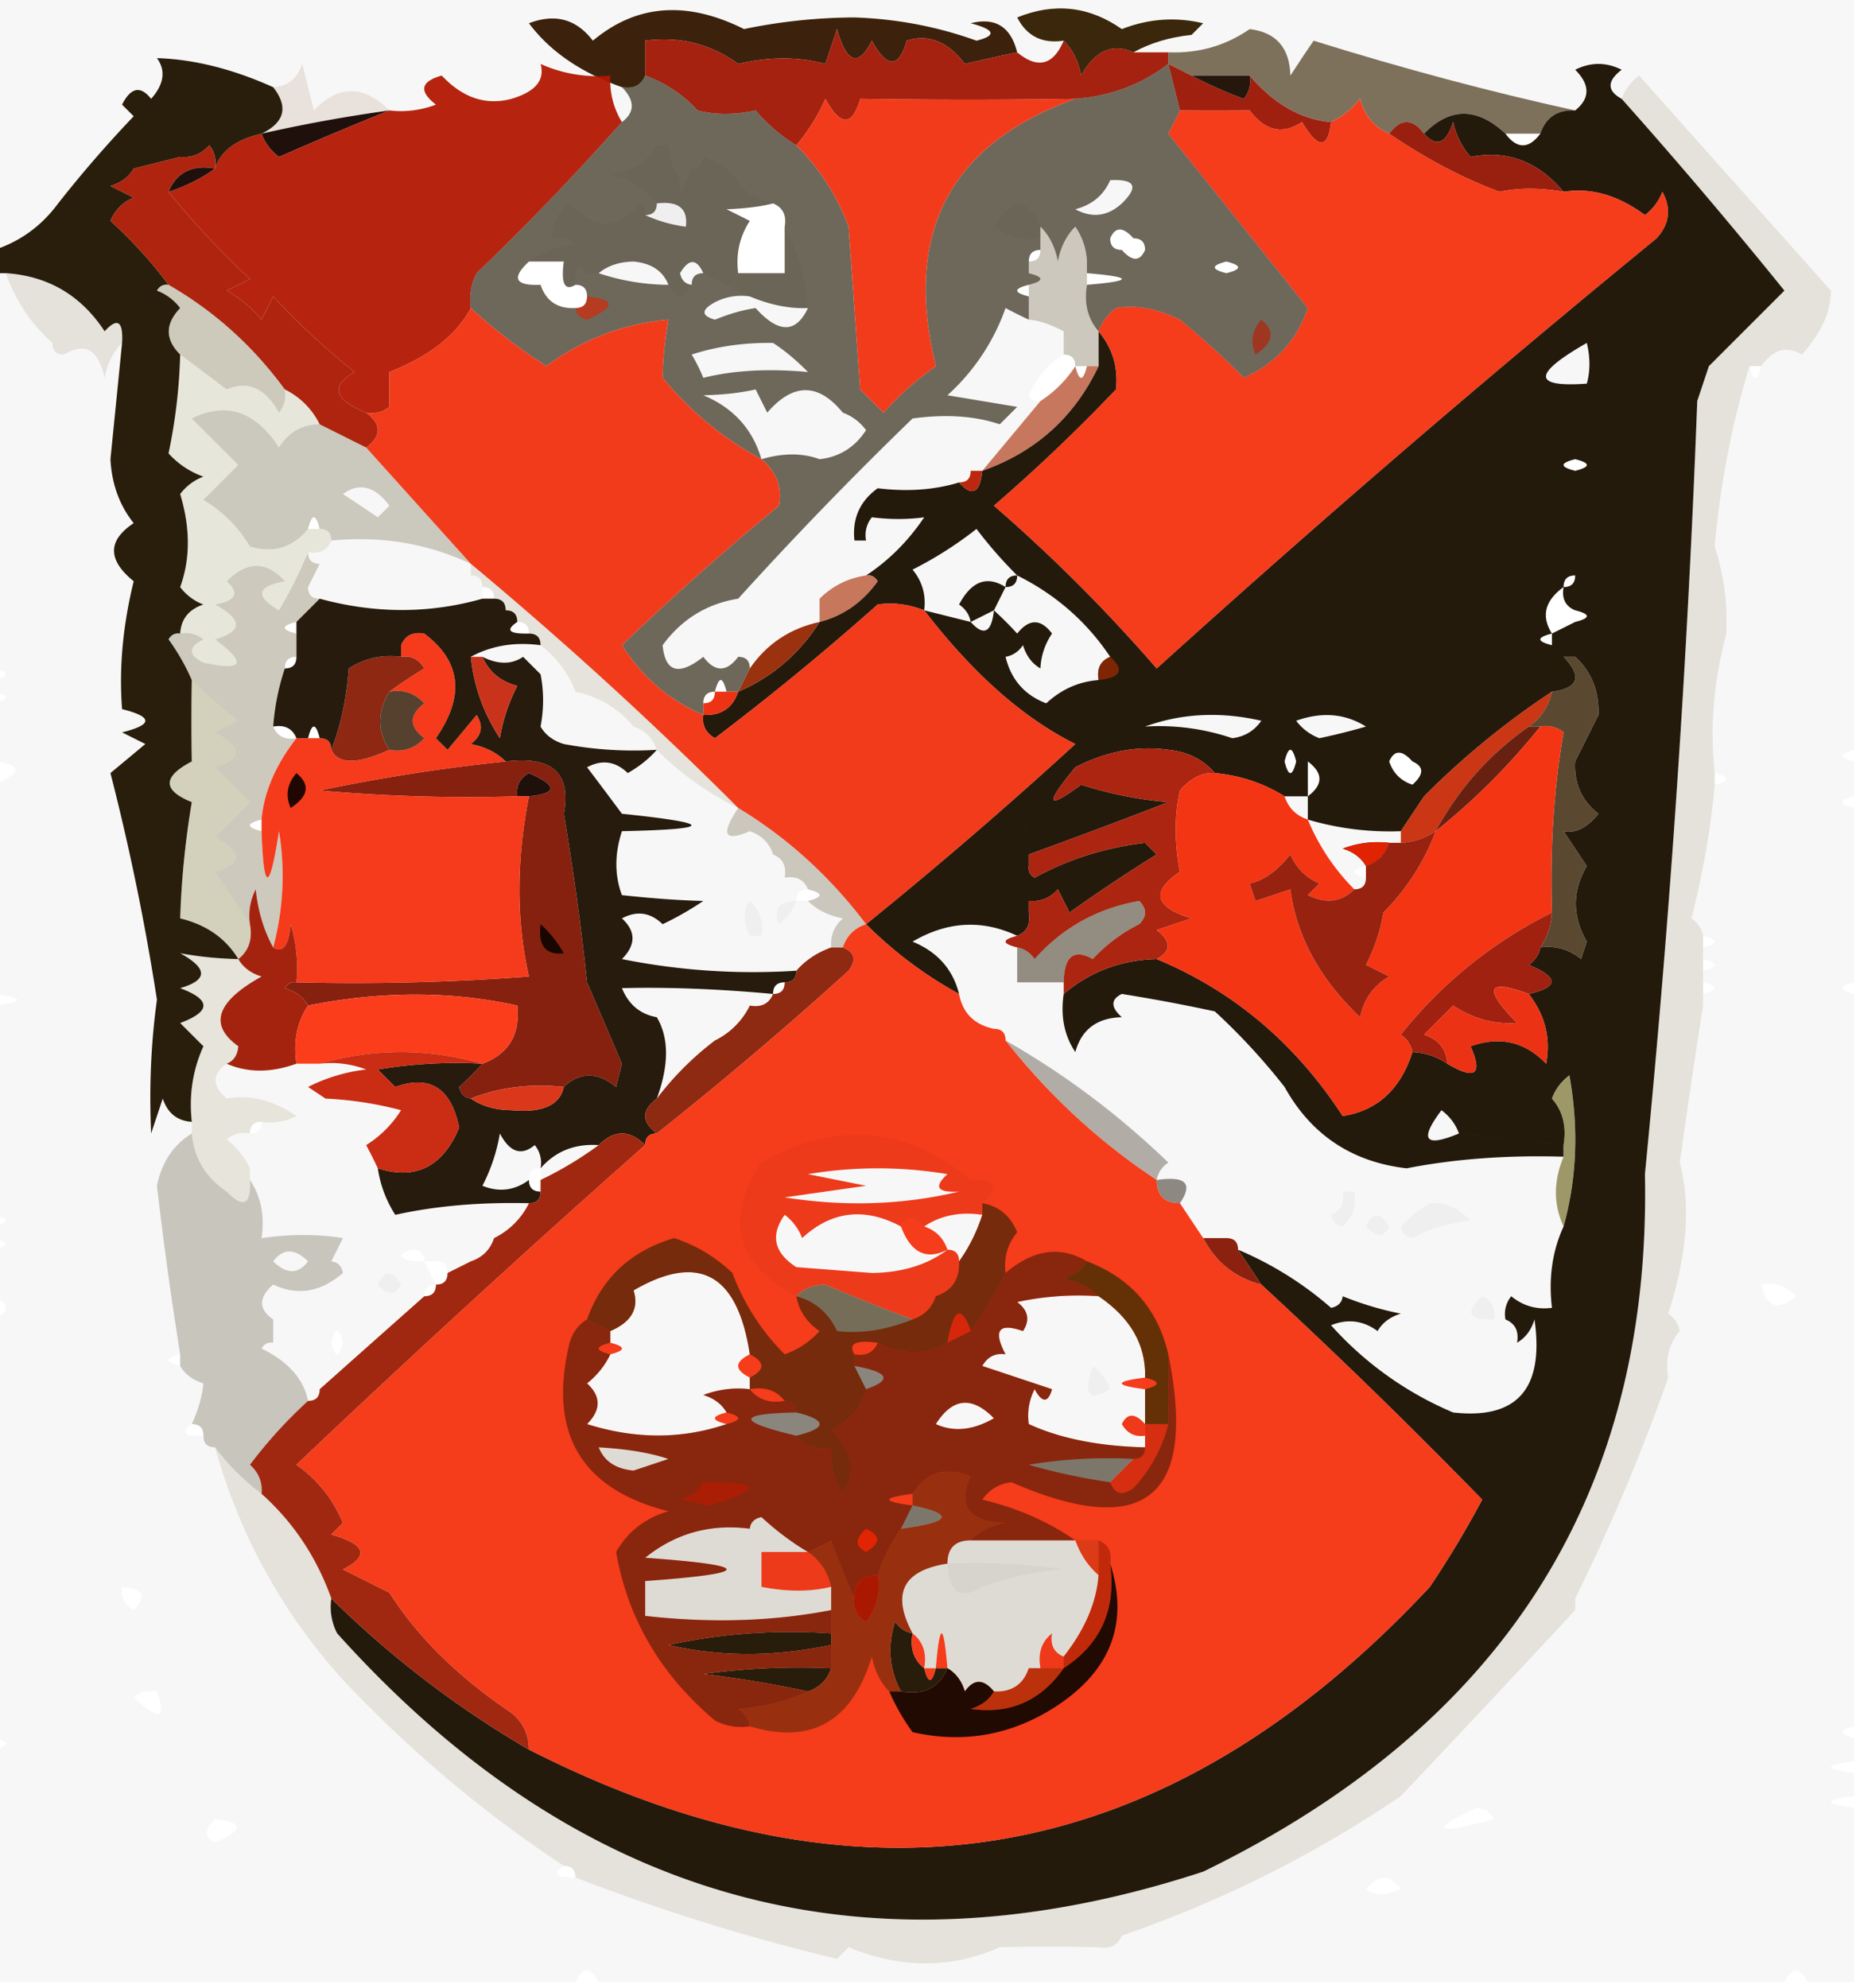 <svg xmlns="http://www.w3.org/2000/svg" width="160" height="171" style="shape-rendering:geometricPrecision;text-rendering:geometricPrecision;image-rendering:optimizeQuality;fill-rule:evenodd;clip-rule:evenodd"><path style="opacity:.032" fill="#010000" d="M-.5-.5h160v65c-1.333.333-1.333.667 0 1v3c-1.333.333-1.333.667 0 1v15c-1.333.333-1.333.667 0 1v63c-1.333.333-1.333.667 0 1v2c-2.667.333-2.667.667 0 1v2c-2.667.333-2.667.667 0 1v15h-4c-.667-1.333-1.333-1.333-2 0h-102c-.667-1.333-1.333-1.333-2 0h-50v-20c1.333-.333 1.333-.667 0-1v-36c1.333-.667 1.333-1.333 0-2v-4c1.333-.333 1.333-.667 0-1v-1c1.333-.333 1.333-.667 0-1v-18c2.667-.333 2.667-.667 0-1v-18c2.433-1.048 2.433-1.714 0-2v-5c1.333-.333 1.333-.667 0-1v-1c1.333-.333 1.333-.667 0-1v-34h1c.85 2.382 2.184 4.382 4 6 0 .667.333 1 1 1 1.8-1.105 2.967-.439 3.5 2 .232-1.238.732-2.238 1.5-3-.33 3.325-.664 6.659-1 10 .113 2.141.78 3.975 2 5.5-2.256 1.5-2.256 3.166 0 5-.937 3.82-1.27 7.487-1 11 2.667.667 2.667 1.333 0 2l2 1-3 2.5a203.752 203.752 0 0 1 4 19.5c-.51 3.668-.677 7.502-.5 11.5l1-3c.417 1.256 1.25 1.923 2.5 2v1c-1.585.974-2.585 2.474-3 4.5a329.818 329.818 0 0 0 2 14.5c-1.333.333-1.333.667 0 1 .418.722 1.084 1.222 2 1.5-.12 1.145-.452 2.312-1 3.5-1.057.706-.724 1.039 1 1 0 .667.333 1 1 1 2.1 7.533 5.766 14.199 11 20 5.792 6.138 12.125 11.471 19 16-1.057.706-.724 1.039 1 1a175.813 175.813 0 0 0 22.5 7l1-1c4.5 1.856 8.834 1.856 13 0a185.28 185.28 0 0 1 8.5 0v1c.996-.086 1.83.248 2.5 1 .74-1.249.573-2.249-.5-3a101.095 101.095 0 0 0 24-12c5.4-5.709 10.4-11.042 15-16 1.267.587 2.267.587 3 0-.825-.886-1.825-1.219-3-1a170.755 170.755 0 0 0 8-19c-.268-1.599.066-2.932 1-4-.111-.617-.444-1.117-1-1.5 1.621-4.967 1.954-9.3 1-13 .642-4.6 1.309-9.1 2-13.5v-1c1.333-.333 1.333-.667 0-1v-1c1.333-.333 1.333-.667 0-1v-1c1.333-.333 1.333-.667 0-1-.111-.617-.444-1.117-1-1.5 1.018-4.01 1.685-7.843 2-11.5 1.333-.333 1.333-.667 0-1-.424-3.894-.091-7.894 1-12 3.786-.138 3.786-.805 0-2a20.979 20.979 0 0 0-1-5.5c.478-5.367 1.478-10.534 3-15.5.333 1.333.667 1.333 1 0 1.02-1.454 2.187-1.787 3.5-1 1.654-1.827 2.488-3.66 2.5-5.5A12106.652 12106.652 0 0 1 141 6.5c-.717.544-1.217 1.21-1.5 2-1.274-.69-1.274-1.523 0-2.5-1.333-.667-2.667-.667-4 0 1.291 1.292 1.291 2.458 0 3.5-7.25-1.583-14.75-3.583-22.5-6-.546.79-1.213 1.79-2 3-.055-2.385-1.222-3.719-3.5-4-2.077 1.437-4.41 2.104-7 2h-3c1.452-.802 3.118-1.302 5-1.5l1-1c-2.366-.563-4.7-.396-7 .5-2.805-1.967-5.805-2.3-9-1 .82 1.611 2.154 2.278 4 2-.903 2.12-2.237 2.454-4 1-.552-2.203-1.885-3.036-4-2.5 2.095.556 2.262 1.056.5 1.5-3.35-1.21-6.85-1.876-10.5-2-3.252.02-6.419.354-9.5 1-4.928-2.468-9.261-2.135-13 1-1.418-1.863-3.251-2.363-5.5-1.5 1.8 2.412 4.467 4.245 8 5.5 1.125 1.152 1.125 2.152 0 3-.734-1.208-1.067-2.541-1-4a11.99 11.99 0 0 1-6-1c.391 1.39-.442 2.39-2.5 3-2.195.588-4.195-.08-6-2-1.826.51-1.993 1.344-.5 2.5a8.434 8.434 0 0 1-4 .5c-2.216-2.207-4.382-2.207-6.5 0l-1-4c-.417 1.256-1.25 1.923-2.5 2-3.496-1.571-6.829-2.404-10-2.5.78 1.073.613 2.24-.5 3.5-.914-1.154-1.747-.987-2.5.5l1 1A103.688 103.688 0 0 0 5 17.5c-1.432 1.939-3.265 3.272-5.5 4v-22zm16 14-4 1c1.038-2.02 2.372-2.353 4-1zm73 14c.865.064 1.865.397 3 1v2c-1.337.815-2.337 1.981-3 3.5.228.399.562.565 1 .5l-5 6h-1c0 .667-.333 1-1 1-2.11.644-4.444.81-7 .5-1.537 1.11-2.204 2.61-2 4.5h1a2.428 2.428 0 0 1 .5-2c1.57.194 3.07.194 4.5 0-1.382 2.049-3.048 3.715-5 5-1.562.233-2.895.9-4 2v2c-2.55.557-4.55 1.89-6 4 0-.667-.333-1-1-1-1 1.333-2 1.333-3 0-2.112 1.662-3.278 1.328-3.5-1 1.638-2.234 3.804-3.567 6.5-4a323.783 323.783 0 0 1 15-15.5c2.846-.393 5.346-.226 7.5.5l1.5-1.5-6-1a18.287 18.287 0 0 0 5-7.5c.683.363 1.35.696 2 1zm48 2c.299 1.26.299 2.427 0 3.5-4.679.337-4.679-.83 0-3.5zm-64 6c.79.283 1.456.783 2 1.5-.97 1.481-2.304 2.315-4 2.5-1.464-.545-3.13-.545-5 0-.754-2.591-2.421-4.424-5-5.5 1.68-.034 3.18-.201 4.5-.5l1 2c2.226-2.581 4.392-2.581 6.5 0zm-13-5c2.146-.701 4.48-1.034 7-1 1.004.654 2.004 1.487 3 2.5-3.412-.313-6.412-.146-9 .5a14.81 14.81 0 0 0-1-2zm5-5c1.75.733 3.417 1.066 5 1-1.036 2.188-2.536 2.188-4.5 0-1.117.165-2.284.498-3.5 1-1.196-.346-1.196-.846 0-1.5a4.932 4.932 0 0 1 3-.5zm25-6v1c-1.478.262-2.811-.071-4-1 1.544-2.541 2.877-2.541 4 0zm6-4c2.148-.11 2.481.556 1 2-1.223 1.114-2.556 1.28-4 .5 1.442-.377 2.442-1.21 3-2.5zm-39 2c1.855-.228 2.688.439 2.5 2a11.984 11.984 0 0 1-3.5-1c.667 0 1-.333 1-1zm79 22c-1.333.333-1.333.667 0 1v1c.744 2.518.744 4.852 0 7v1c-.667 0-1 .333-1 1-1.609 1.165-1.943 2.499-1 4-1.333.333-1.333.667 0 1 0 .667.333 1 1 1 1.629 1.696 1.296 2.696-1 3a69.93 69.93 0 0 0-11 9c0-.667-.333-1-1-1 1.006-.896 1.006-1.562 0-2a44.093 44.093 0 0 1 3-2l-.5-1c-2.274 1.311-4.44 1.311-6.5 0 3.381-.399 7.048-1.066 11-2l-.5-1c-8.384.605-17.551.772-27.5.5l3-1a64.109 64.109 0 0 1 7-8 2.427 2.427 0 0 1 2-.5 390.724 390.724 0 0 0 14-13c2.946-1.155 5.946-1.321 9-.5 1.098.77 1.098 1.603 0 2.5zm-106 3c1.392-1.022 2.725-.689 4 1l-1 1a186.2 186.2 0 0 0-3-2zm58 7c-.667 0-1 .333-1 1-1.6-1.012-2.933-.512-4 1.5.556.383.89.883 1 1.5l-4-1c.17-1.322-.163-2.489-1-3.5a32.787 32.787 0 0 0 5.5-3.5 37.81 37.81 0 0 0 3.5 4zm-59-3c4.273-.419 8.273.248 12 2v1a46.797 46.797 0 0 1-13-1c-.667 0-1-.333-1-1 .992.172 1.658-.162 2-1zm59 3c3.31 1.646 5.977 3.98 8 7-.838.342-1.172 1.008-1 2-1.7.126-3.2.793-4.5 2-1.856-.702-3.023-2.036-3.5-4 .617-.11 1.117-.444 1.5-1 .278.916.778 1.583 1.5 2a5.728 5.728 0 0 1 1-3c-.973-1.291-1.973-1.291-3 0a30.943 30.943 0 0 0-2-2l1-2c.667 0 1-.333 1-1zm48 0c1.125.848 1.125 1.848 0 3-.838-.342-1.172-1.008-1-2 .667 0 1-.333 1-1zm-109 1a61.278 61.278 0 0 1 15 1c-4.566 1.297-9.233 1.297-14 0-.667 0-1-.333-1-1zm59 2c-.21 1.924-.877 2.257-2 1l2-1zm63 0c3.786 1.195 3.786 1.862 0 2v-2zm-13 1v3h-1c-.667 0-1-.333-1-1v-1l2-1zm-95 3c1.765-.961 3.765-1.295 6-1a8.95 8.95 0 0 1 3 4c2.065.453 3.732 1.453 5 3 1 .333 1.667 1 2 2a32.437 32.437 0 0 1-8-.5c-.916-.278-1.583-.778-2-1.5.29-1.522.29-3.022 0-4.5L45 56.5c-.986.671-2.153.671-3.5 0h-1zm58 6c3.14-1.14 6.473-1.307 10-.5-.608.87-1.441 1.37-2.5 1.5a19.524 19.524 0 0 0-7.5-1zm19 0a55.567 55.567 0 0 1-4 1 4.451 4.451 0 0 1-2-1.5c2.212-.79 4.212-.623 6 .5zm-61 2a25.49 25.49 0 0 0 7 5c-1.533 2.29-1.2 2.956 1 2 1.022.356 1.689 1.022 2 2 .838.342 1.172 1.008 1 2 .992-.172 1.658.162 2 1-.667 0-1 .333-1 1h1c.763.768 1.763 1.268 3 1.5-.752.67-1.086 1.504-1 2.5-1.21.432-2.21 1.099-3 2a57.124 57.124 0 0 1-15-1c1.211-1.22 1.211-2.387 0-3.5 1.284-.684 2.45-.517 3.5.5a26.61 26.61 0 0 0 3.5-2c-2.07-.052-4.403-.219-7-.5-.638-1.707-.638-3.54 0-5.5 7.973-.174 7.973-.674 0-1.5a457.036 457.036 0 0 0-3-4c1.284-.684 2.45-.517 3.5.5.995-.566 1.828-1.233 2.5-2zm54 1c.333 1.333.667 1.333 1 0h1v3h-2c-.953-2.11-2.619-3.277-5-3.5 1.765-.64 3.432-.473 5 .5zm2 0c2.226-1.256 4.559-1.256 7 0 .333 1 1 1.667 2 2 .667 0 1 .333 1 1l-2 3a24.93 24.93 0 0 1-8-1v-2c1.333-1 1.333-2 0-3zm-24 8v1c-4.393.043-4.726-.457-1-1.5-1.154-.914-.987-1.747.5-2.5.483.948.65 1.948.5 3zm31-1c-.333 1-1 1.667-2 2-.418-.722-1.084-1.222-2-1.5a8.435 8.435 0 0 1 4-.5zm-83-18c-.992-.172-1.658.162-2 1-10.42-.084-10.254-.75.5-2 .765.07 1.265.403 1.5 1zm52 23v1a54.314 54.314 0 0 1-6-2c2.412-1.449 4.412-1.116 6 1zm-1 3c-1.333.333-1.333.667 0 1v3h4v1c-.284 1.915.049 3.581 1 5 .535-1.946 1.868-2.946 4-3-.963-.864-.963-1.53 0-2a151 151 0 0 1 8 1.5 54.538 54.538 0 0 1 6 6.5c2.291 4.12 5.791 6.454 10.5 7 4.133-.81 8.633-1.144 13.5-1-.88 2.111-.88 4.111 0 6-.968 2.107-1.302 4.441-1 7-1.322.17-2.489-.163-3.5-1a2.428 2.428 0 0 0-.5 2c.838.342 1.172 1.008 1 2 .722-.418 1.222-1.084 1.5-2 .846 5.953-1.487 8.619-7 8a29.41 29.41 0 0 1-10.5-7.5c1.428-.579 2.762-.412 4 .5.418-.722 1.084-1.222 2-1.5a27.603 27.603 0 0 1-5-1.5c-.06.543-.393.876-1 1a29.657 29.657 0 0 0-8-5c0-.667-.333-1-1-1a19.805 19.805 0 0 1 6-1c-1.69-.603-3.19-1.603-4.5-3a4.457 4.457 0 0 1-1.5 2 6.846 6.846 0 0 0-4-1c1.16-1.703.493-2.369-2-2 .11-.617.444-1.117 1-1.5-4.28-4.126-8.946-7.626-14-10.5 0-.667-.333-1-1-1-.31-1.644-1.31-2.644-3-3-.531-2.124-1.865-3.624-4-4.5 2.992-1.754 5.992-1.92 9-.5zm-21 5c-.342.838-1.008 1.172-2 1a6.541 6.541 0 0 1-3 3 25.97 25.97 0 0 0-5 5c1.054-2.88 1.054-5.214 0-7-1.422-.25-2.422-1.083-3-2.5 3.977-.099 8.31.068 13 .5zm65 10h1c0-.667.333-1 1-1 .934 1.068 1.268 2.401 1 4a312.989 312.989 0 0 0-9-1c2.303-.91 3.803-2.577 4.5-5l1.5 3zm-6 2c-2.935 1.23-3.435.563-1.5-2 .717.544 1.217 1.21 1.5 2zm-79 3c-.667 0-1 .333-1 1-1.238.912-2.572 1.079-4 .5a15.277 15.277 0 0 0 1.5-4.5c.852 1.625 1.852 1.958 3 1 .464.594.631 1.261.5 2zm5-2a31.162 31.162 0 0 1-5 3v-1c1.28-1.468 2.946-2.135 5-2zm-30 3v-1c3.253.82 6.92.82 11 0a10.122 10.122 0 0 0 1.5 4c3.465-.767 7.298-1.1 11.5-1a6.544 6.544 0 0 1-3 3c-1.624.14-2.79-.527-3.5-2-.484 1.693.016 3.027 1.5 4l-2 1c0-.667-.333-1-1-1 .155-3.353-.512-3.686-2-1-1.333.333-1.333.667 0 1-.237 1.291.096 2.291 1 3a5628.602 5628.602 0 0 0-9 8c0 .667-.333 1-1 1-.382-1.885-1.715-3.385-4-4.5.228-.399.562-.565 1-.5 1.535-.854 2.868-.854 4 0h1c.333 1.333.667 1.333 1 0 .543-.06.876-.393 1-1a11.392 11.392 0 0 0-2.5-2c-1.388-.286-2.888.048-4.5 1-1.276-.886-1.276-1.886 0-3 2.098.984 4.098.651 6-1-.124-.607-.457-.94-1-1l1-2c-2.126-.35-4.46-.35-7 0 .285-1.915-.049-3.581-1-5zm58 4c1.419-.951 3.085-1.284 5-1-.489 1.495-1.155 2.829-2 4 0-.667-.333-1-1-1-.333-1-1-1.667-2-2zm-2 0c.845 2.262 2.178 2.929 4 2-1.723 1.3-3.89 1.967-6.5 2l-6.5-.5c-1.92-1.241-2.254-2.741-1-4.5a4.451 4.451 0 0 1 1.5 2c2.537-2.336 5.37-2.67 8.5-1zm-54 3c.848-1.125 1.848-1.125 3 0-.848 1.125-1.848 1.125-3 0zm59-6c-4.816 1.15-9.816 1.316-15 .5l7-1-5-1c4-.667 8-.667 12 0-1.212 1.107-.879 1.607 1 1.5zm-18 14c-1.333.667-1.333 1.333 0 2v1a8.43 8.43 0 0 0-4 .5c.916.278 1.583.778 2 1.5-1.333.333-1.333.667 0 1-3.85 1.309-7.85 1.309-12 0 1.211-1.22 1.211-2.387 0-3.5.88-.708 1.547-1.542 2-2.5 1.333-.333 1.333-.667 0-1v-1c1.822-.781 2.489-1.948 2-3.5 5.616-3.258 8.949-1.425 10 5.5zm4-5c.597-.639 1.43-.972 2.5-1a169.358 169.358 0 0 0 7.5 3c-2.261.909-4.428 1.242-6.5 1-.72-1.556-1.887-2.556-3.5-3zm83-1c1.175-.219 2.175.114 3 1-1.552 1.298-2.552.965-3-1zm-57 1c2.753 1.863 4.086 4.197 4 7-2.667.333-2.667.667 0 1v3c-.864-.963-1.53-.963-2 0 .457.798 1.124 1.131 2 1v1c-3.973-.096-7.306-.763-10-2a4.932 4.932 0 0 1 .5-3c.654 1.196 1.154 1.196 1.5 0l-6-2c.457-.798 1.124-1.131 2-1-1.093-2.067-.593-2.734 1.5-2 .617-.949.45-1.782-.5-2.5a24.935 24.935 0 0 1 7-.5zm3 14-2 2a52.55 52.55 0 0 1-7-1.5 40.911 40.911 0 0 1 9-.5zm-46-1c2.425.135 4.425.468 6 1l-3 1c-1.53-.14-2.53-.807-3-2zm17-3c2.667.667 2.667 1.333 0 2-5.16-1.228-5.16-1.895 0-2zm12 1c1.44-2.265 3.107-2.432 5-.5-1.799 1.036-3.466 1.203-5 .5zm-7-5c2.96.532 3.293 1.199 1 2l-1-2zm5 12c3.639.768 3.306 1.434-1 2l1-2zm-9 4h-4v3c2.203.435 4.203.435 6 0v2c-4.978.971-10.31 1.138-16 .5v-3c9.333-.667 9.333-1.333 0-2 2.607-2.105 5.607-2.938 9-2.5.06-.543.393-.876 1-1 1.3 1.194 2.632 2.194 4 3zm14-1h9c.432 1.21 1.099 2.21 2 3-.173 2.338-1.173 4.671-3 7-.838-.342-1.172-1.008-1-2-.904.709-1.237 1.709-1 3h-1c-.473 1.406-1.473 2.073-3 2-.897-1.098-1.73-1.098-2.5 0-.278-.916-.778-1.582-1.5-2-.333-4-.667-4-1 0h-1c.237-1.291-.096-2.291-1-3-1.837-3.412-.837-5.412 3-6 0-1.333.667-2 2-2zm-73 4c1.837.139 2.17.806 1 2-.797-.457-1.13-1.124-1-2zm125 2v-1c1.175-.219 2.175.114 3 1-.733.587-1.733.587-3 0zm-57 2c-.237 1.291.096 2.291 1 3 .333 1.333.667 1.333 1 0h1c-.683 1.676-2.017 2.343-4 2-1.01-1.902-1.178-3.902-.5-6 .383.556.883.889 1.5 1zm-7 0v1c-4.903 1.034-9.57 1.034-14 0a49.87 49.87 0 0 1 14-1zm0 3c-.333 1-1 1.667-2 2a97.51 97.51 0 0 0-9-1.5 60.93 60.93 0 0 1 11-.5zm-58 2c.868 2.392.201 2.559-2 .5a2.429 2.429 0 0 1 2-.5zm115 11c-5.194 1.364-5.694 1.03-1.5-1 .765.07 1.265.403 1.5 1zm-110 0c2.475.247 2.475.913 0 2-.963-.47-.963-1.137 0-2zm102 6c-1.267.587-2.267.587-3 0 1.114-1.276 2.114-1.276 3 0zm-24 4c1.073.751 1.24 1.751.5 3-.67-.752-1.504-1.086-2.5-1v-1c.992.172 1.658-.162 2-1z"/><path style="opacity:.953" fill="#331701" d="M87.5 4.5c-1.397.295-2.897.629-4.5 1-1.46-1.922-3.127-2.59-5-2-.691 2.391-1.691 2.391-3 0-1.16 2.297-2.16 1.964-3-1l-1 3c-2.312-.631-4.812-.631-7.5 0-2.368-1.723-5.034-2.39-8-2v3c-.342.838-1.008 1.172-2 1-3.533-1.255-6.2-3.088-8-5.5 2.249-.863 4.082-.363 5.5 1.5 3.739-3.135 8.072-3.468 13-1a47.659 47.659 0 0 1 9.5-1c3.65.124 7.15.79 10.5 2 1.762-.444 1.595-.944-.5-1.5 2.115-.536 3.448.297 4 2.5z"/><path style="opacity:.953" fill="#321e01" d="M97.5 4.5c-1.808-.817-3.308-.15-4.5 2-.232-1.237-.732-2.237-1.5-3-1.846.278-3.18-.389-4-2 3.195-1.3 6.195-.967 9 1 2.3-.896 4.634-1.063 7-.5l-1 1c-1.882.198-3.548.698-5 1.5z"/><path style="opacity:.941" fill="#9e1501" d="M87.5 4.5c1.763 1.454 3.097 1.12 4-1 .768.763 1.268 1.763 1.5 3 1.192-2.15 2.692-2.817 4.5-2h3v1c-2.324 1.777-4.991 2.777-8 3-6.096.096-12.263.096-18.5 0-.691 2.391-1.691 2.391-3 0a16.569 16.569 0 0 1-2.5 4 14.692 14.692 0 0 1-3.5-3c-1.808.388-3.475.388-5 0a11.111 11.111 0 0 0-4.5-3v-3c2.966-.39 5.632.277 8 2 2.688-.631 5.188-.631 7.5 0l1-3c.84 2.964 1.84 3.297 3 1 1.309 2.391 2.309 2.391 3 0 1.873-.59 3.54.078 5 2 1.603-.371 3.103-.705 4.5-1z"/><path style="opacity:.647" fill="#362404" d="M135.5 9.5c-1.527-.073-2.527.594-3 2h-3c-2.441-2.283-4.774-2.283-7 0-1-1.333-2-1.333-3 0-1.29-.558-2.123-1.558-2.5-3-.708.88-1.542 1.547-2.5 2-2.565-.213-4.899-1.546-7-4h-5l-2-1v-1c2.59.104 4.923-.563 7-2 2.278.281 3.445 1.615 3.5 4 .787-1.21 1.454-2.21 2-3 7.75 2.417 15.25 4.417 22.5 6z"/><path style="opacity:.941" fill="#9a1300" d="m100.5 5.5 2 1a36.278 36.278 0 0 0 4.5 2 2.429 2.429 0 0 0 .5-2c2.101 2.454 4.435 3.787 7 4-.275 2.342-1.108 2.342-2.5 0-1.68 1.103-3.18.77-4.5-1-2.027.027-4.027.027-6 0l-1-4z"/><path style="opacity:.953" fill="#1c0c00" d="M102.5 6.5h5a2.429 2.429 0 0 1-.5 2 36.278 36.278 0 0 1-4.5-2z"/><path style="opacity:.953" fill="#1a0f00" d="M139.5 8.5a446.59 446.59 0 0 1 14 16.5l-6.5 6.5-1 3a1108.516 1108.516 0 0 1-4.5 66.5c.555 27.41-12.111 47.41-38 60-28.89 9.47-53.723 2.637-74.5-20.5a4.932 4.932 0 0 1-.5-3 85.641 85.641 0 0 0 17 13c29.13 14.809 54.963 10.142 77.5-14a86.402 86.402 0 0 0 4.5-7.5 499.88 499.88 0 0 0-19-18.5l-2-3a29.657 29.657 0 0 1 8 5c.607-.124.94-.457 1-1a27.603 27.603 0 0 0 5 1.5c-.916.278-1.582.778-2 1.5-1.238-.912-2.572-1.079-4-.5a29.41 29.41 0 0 0 10.5 7.5c5.513.619 7.846-2.047 7-8-.278.916-.778 1.582-1.5 2 .172-.992-.162-1.658-1-2a2.428 2.428 0 0 1 .5-2c1.011.837 2.178 1.17 3.5 1-.302-2.559.032-4.893 1-7 1.147-4.146 1.314-8.48.5-13-.717.544-1.217 1.21-1.5 2-.667 0-1 .333-1 1h-1l-1.5-3c-.697 2.423-2.197 4.09-4.5 5 3.287.321 6.287.655 9 1v1c-4.867-.144-9.367.19-13.5 1-4.709-.546-8.209-2.88-10.5-7a54.538 54.538 0 0 0-6-6.5 151 151 0 0 0-8-1.5c-.963.47-.963 1.136 0 2-2.132.054-3.465 1.054-4 3-.951-1.419-1.284-3.085-1-5 2.28-1.928 4.948-2.928 8-3 6.594 2.74 11.927 7.24 16 13.5 2.969-.456 4.969-2.289 6-5.5a5.728 5.728 0 0 1 3 1c2.4 1.427 3.067.927 2-1.5 2.525-.896 4.692-.396 6.5 1.5.409-2.195-.091-4.195-1.5-6 2.613-.596 2.613-1.429 0-2.5.556-.383.889-.883 1-1.5 1.322-.17 2.489.163 3.5 1l.5-1.5c-1.258-2.185-1.258-4.352 0-6.5l-2-3c1.029.204 2.029-.296 3-1.5-1.444-1.126-2.11-2.626-2-4.5l2-4c.064-2.057-.602-3.723-2-5v-3c1.333-.333 1.333-.667 0-1 1.125-1.152 1.125-2.152 0-3v-1c.744-2.148.744-4.482 0-7v-1c1.333-.333 1.333-.667 0-1 1.098-.897 1.098-1.73 0-2.5-3.054-.821-6.054-.655-9 .5a390.724 390.724 0 0 1-14 13 2.427 2.427 0 0 0-2 .5 64.109 64.109 0 0 0-7 8l-3 1c9.949.272 19.116.105 27.5-.5l.5 1c-3.952.934-7.619 1.601-11 2 2.06 1.311 4.226 1.311 6.5 0l.5 1a44.093 44.093 0 0 0-3 2c-.896-1.006-1.562-1.006-2 0-2.441-1.256-4.774-1.256-7 0h-1c-.333-1.333-.667-1.333-1 0-1.568-.973-3.235-1.14-5-.5 2.381.223 4.047 1.39 5 3.5-1.815-1.13-3.815-1.796-6-2-.996-1.165-2.329-1.832-4-2-2.648-.376-5.315.124-8 1.5-2.65 3.207-2.484 3.707.5 1.5a33.995 33.995 0 0 0 7.5 1.5 531.954 531.954 0 0 1-12 4.5 4.932 4.932 0 0 0-.5-3c-1.487.753-1.654 1.586-.5 2.5-3.726 1.043-3.393 1.543 1 1.5-.065.438.101.772.5 1 2.905-1.593 6.071-2.593 9.5-3l1 1c-2.54 1.574-5.04 3.24-7.5 5l-1-2c-.67.752-1.504 1.086-2.5 1-1.588-2.116-3.588-2.449-6-1a54.314 54.314 0 0 0 6 2c.172.992-.162 1.658-1 2-3.008-1.42-6.008-1.254-9 .5 2.135.876 3.469 2.376 4 4.5a35.26 35.26 0 0 1-8-6 388.17 388.17 0 0 0 18-15.5c-4.49-2.231-8.823-6.065-13-11.5-1.347-.528-2.68-.695-4-.5a229.638 229.638 0 0 1-14 11.5c-.797-.457-1.13-1.124-1-2 1.527.073 2.527-.594 3-2 2.927-1.257 5.26-3.257 7-6 2.044-.531 3.71-1.698 5-3.5-.228-.399-.562-.565-1-.5 1.952-1.285 3.618-2.951 5-5-1.43.194-2.93.194-4.5 0a2.428 2.428 0 0 0-.5 2h-1c-.204-1.89.463-3.39 2-4.5 2.556.31 4.89.144 7-.5 1.123 1.257 1.79.924 2-1 4.59-1.624 7.922-4.624 10-9v-3c1.203 1.442 1.703 3.11 1.5 5a147.037 147.037 0 0 1-10.5 10c5 4.333 9.667 9 14 14a1141.026 1141.026 0 0 1 43-37c1.114-1.223 1.281-2.556.5-4a4.458 4.458 0 0 1-1.5 2c-2.32-1.715-4.653-2.381-7-2-2.203-2.62-4.869-3.62-8-3a6.802 6.802 0 0 1-1.5-3c-.601 1.859-1.434 2.192-2.5 1 2.226-2.283 4.559-2.283 7 0 1 1.333 2 1.333 3 0 .473-1.406 1.473-2.073 3-2 1.291-1.042 1.291-2.208 0-3.5 1.333-.667 2.667-.667 4 0-1.274.977-1.274 1.81 0 2.5zm-3 21c-4.679 2.67-4.679 3.837 0 3.5.299-1.073.299-2.24 0-3.5zm-1 10c-1.333.333-1.333.667 0 1v1c.744 2.518.744 4.852 0 7v1c-.667 0-1 .333-1 1-1.609 1.165-1.943 2.499-1 4-1.333.333-1.333.667 0 1 0 .667.333 1 1 1 1.629 1.696 1.296 2.696-1 3a69.93 69.93 0 0 0-11 9c0-.667-.333-1-1-1 1.006-.896 1.006-1.562 0-2a44.093 44.093 0 0 1 3-2l-.5-1c-2.274 1.311-4.44 1.311-6.5 0 3.381-.399 7.048-1.066 11-2l-.5-1c-8.384.605-17.551.772-27.5.5l3-1a64.109 64.109 0 0 1 7-8 2.427 2.427 0 0 1 2-.5 390.724 390.724 0 0 0 14-13c2.946-1.155 5.946-1.321 9-.5 1.098.77 1.098 1.603 0 2.5zm-48 10c-.667 0-1 .333-1 1-1.6-1.012-2.933-.512-4 1.5.556.383.89.883 1 1.5l-4-1c.17-1.322-.163-2.489-1-3.5a32.787 32.787 0 0 0 5.5-3.5 37.81 37.81 0 0 0 3.5 4zm0 0c3.31 1.646 5.977 3.98 8 7-.838.342-1.172 1.008-1 2-1.7.126-3.2.793-4.5 2-1.856-.702-3.023-2.036-3.5-4 .617-.11 1.117-.444 1.5-1 .278.916.778 1.583 1.5 2a5.728 5.728 0 0 1 1-3c-.973-1.291-1.973-1.291-3 0a30.943 30.943 0 0 0-2-2l1-2c.667 0 1-.333 1-1zm48 0c1.125.848 1.125 1.848 0 3-.838-.342-1.172-1.008-1-2 .667 0 1-.333 1-1zm-50 3c-.21 1.924-.877 2.257-2 1l2-1zm50 1v3h-1c-.667 0-1-.333-1-1v-1l2-1zm-37 9a19.524 19.524 0 0 1 7.5 1c1.059-.13 1.892-.63 2.5-1.5-3.527-.807-6.86-.64-10 .5zm19 0c-1.788-1.123-3.788-1.29-6-.5a4.451 4.451 0 0 0 2 1.5 55.567 55.567 0 0 0 4-1zm-7 3c.333 1.333.667 1.333 1 0h1v3h-2c-.953-2.11-2.619-3.277-5-3.5 1.765-.64 3.432-.473 5 .5zm2 0c2.226-1.256 4.559-1.256 7 0 .333 1 1 1.667 2 2 .667 0 1 .333 1 1l-2 3a24.93 24.93 0 0 1-8-1v-2c1.333-1 1.333-2 0-3zm-24 8v1c-4.393.043-4.726-.457-1-1.5-1.154-.914-.987-1.747.5-2.5.483.948.65 1.948.5 3zm31-1c-.333 1-1 1.667-2 2-.418-.722-1.084-1.222-2-1.5a8.435 8.435 0 0 1 4-.5zm-31 5v1a54.314 54.314 0 0 1-6-2c2.412-1.449 4.412-1.116 6 1zm43 18h1c0-.667.333-1 1-1 .934 1.068 1.268 2.401 1 4a312.989 312.989 0 0 0-9-1c2.303-.91 3.803-2.577 4.5-5l1.5 3zm-6 2c-.283-.79-.783-1.456-1.5-2-1.935 2.563-1.435 3.23 1.5 2zm-47 43c-.237 1.291.096 2.291 1 3 .333 1.333.667 1.333 1 0h1c-.683 1.676-2.017 2.343-4 2-1.01-1.902-1.178-3.902-.5-6 .383.556.883.889 1.5 1zm-7 0v1c-4.903 1.034-9.57 1.034-14 0a49.87 49.87 0 0 1 14-1zm0 3c-.333 1-1 1.667-2 2a97.51 97.51 0 0 0-9-1.5 60.93 60.93 0 0 1 11-.5z"/><path style="opacity:.141" fill="#433600" d="M151.5 31.5h-1c-1.522 4.966-2.522 10.133-3 15.5a20.979 20.979 0 0 1 1 5.5v2c-1.091 4.106-1.424 8.106-1 12v1c-.315 3.657-.982 7.49-2 11.5.556.383.889.883 1 1.5v6c-.691 4.4-1.358 8.9-2 13.5.954 3.7.621 8.033-1 13 .556.383.889.883 1 1.5-.934 1.068-1.268 2.401-1 4a170.755 170.755 0 0 1-8 19v1c-4.6 4.958-9.6 10.291-15 16a101.095 101.095 0 0 1-24 12c-.342.838-1.008 1.172-2 1a185.28 185.28 0 0 0-8.5 0c-4.166 1.856-8.5 1.856-13 0l-1 1a175.813 175.813 0 0 1-22.5-7c0-.667-.333-1-1-1-6.875-4.529-13.208-9.862-19-16-5.234-5.801-8.9-12.467-11-20a20.236 20.236 0 0 0 4 4c2.73 2.446 4.73 5.446 6 9a4.932 4.932 0 0 0 .5 3c20.777 23.137 45.61 29.97 74.5 20.5 25.889-12.59 38.555-32.59 38-60a1108.516 1108.516 0 0 0 4.5-66.5l1-3 6.5-6.5a446.59 446.59 0 0 0-14-16.5c.283-.79.783-1.456 1.5-2 5.443 6.116 10.943 12.282 16.5 18.5-.012 1.84-.846 3.673-2.5 5.5-1.313-.787-2.48-.454-3.5 1zm-54 94-2 2a52.55 52.55 0 0 1-7-1.5 40.911 40.911 0 0 1 9-.5zm-46-1c.47 1.193 1.47 1.86 3 2l3-1c-1.575-.532-3.575-.865-6-1zm27 5c3.639.768 3.306 1.434-1 2l1-2zm-9 4h-4v3c2.203.435 4.203.435 6 0v2c-4.978.971-10.31 1.138-16 .5v-3c9.333-.667 9.333-1.333 0-2 2.607-2.105 5.607-2.938 9-2.5.06-.543.393-.876 1-1 1.3 1.194 2.632 2.194 4 3zm14-1h9c.432 1.21 1.099 2.21 2 3-.173 2.338-1.173 4.671-3 7-.838-.342-1.172-1.008-1-2-.904.709-1.237 1.709-1 3h-1c-.473 1.406-1.473 2.073-3 2-.897-1.098-1.73-1.098-2.5 0-.278-.916-.778-1.582-1.5-2-.333-4-.667-4-1 0h-1c.237-1.291-.096-2.291-1-3-1.837-3.412-.837-5.412 3-6 0-1.333.667-2 2-2zm-5 8c-.237 1.291.096 2.291 1 3 .333 1.333.667 1.333 1 0h1c-.683 1.676-2.017 2.343-4 2-1.01-1.902-1.178-3.902-.5-6 .383.556.883.889 1.5 1zm-7 0v1c-4.903 1.034-9.57 1.034-14 0a49.87 49.87 0 0 1 14-1zm0 3c-.333 1-1 1.667-2 2a97.51 97.51 0 0 0-9-1.5 60.93 60.93 0 0 1 11-.5z"/><path style="opacity:.141" fill="#642d02" d="M33.5 9.5a128.83 128.83 0 0 0-11 2c1.993-.972 2.326-2.305 1-4 1.25-.077 2.083-.744 2.5-2l1 4c2.118-2.207 4.284-2.207 6.5 0z"/><path style="opacity:.953" fill="#150500" d="M33.5 9.5a316.036 316.036 0 0 0-9.5 4c-.717-.544-1.217-1.21-1.5-2a128.83 128.83 0 0 1 11-2z"/><path style="opacity:.941" fill="#b11701" d="M53.5 10.5a228.244 228.244 0 0 1-12.5 13 4.932 4.932 0 0 0-.5 3c-1.23 2.32-3.564 4.153-7 5.5v3a2.428 2.428 0 0 1-2 .5c-2.78-1.117-3.112-2.283-1-3.5a64.271 64.271 0 0 1-7-6.5l-1 2a10.76 10.76 0 0 0-3-2.5l2-1a73.496 73.496 0 0 1-7-7.5c1.495-.489 2.828-1.155 4-2 .46-1.5 1.793-2.5 4-3 .283.79.783 1.456 1.5 2a316.036 316.036 0 0 1 9.5-4 8.434 8.434 0 0 0 4-.5c-1.493-1.156-1.326-1.99.5-2.5 1.805 1.92 3.805 2.588 6 2 2.058-.61 2.891-1.61 2.5-3a11.99 11.99 0 0 0 6 1c-.067 1.459.266 2.792 1 4z"/><path style="opacity:.941" fill="#931300" d="M122.5 11.5c1.066 1.192 1.899.859 2.5-1a6.802 6.802 0 0 0 1.5 3c3.131-.62 5.797.38 8 3-2.041-.354-3.874-.354-5.5 0-3.139-1.158-6.306-2.825-9.5-5 1-1.333 2-1.333 3 0z"/><path style="opacity:.953" fill="#1f1301" d="M23.5 7.5c1.326 1.695.993 3.028-1 4-2.207.5-3.54 1.5-4 3a2.428 2.428 0 0 0-.5-2c-.67.752-1.504 1.086-2.5 1-1.628-1.353-2.962-1.02-4 1-.418.722-1.084 1.222-2 1.5l2 1c-.928.388-1.595 1.055-2 2a38.914 38.914 0 0 1 5 5.5c-.438-.065-.772.101-1 .5a4.452 4.452 0 0 1 2 1.5c-1.307 1.365-1.307 2.698 0 4a47.103 47.103 0 0 1-1 8.5 7.291 7.291 0 0 0 3 2 4.452 4.452 0 0 0-2 1.5c.878 2.921.878 5.588 0 8a4.452 4.452 0 0 0 2 1.5c-1.256.417-1.923 1.25-2 2.5-.438-.065-.772.101-1 .5a18.492 18.492 0 0 1 2 3.5 189.902 189.902 0 0 0 0 7c-2.528 1.316-2.528 2.483 0 3.5a74.451 74.451 0 0 0-1 10c2.26.55 3.926 1.716 5 3.5a31.664 31.664 0 0 1-5-.5c2.391 1.309 2.391 2.309 0 3 2.667 1 2.667 2 0 3l2 2c-.923 2.04-1.256 4.207-1 6.5-1.25-.077-2.083-.744-2.5-2l-1 3c-.177-3.998-.01-7.832.5-11.5a203.752 203.752 0 0 0-4-19.5l3-2.5-2-1c2.667-.667 2.667-1.333 0-2-.27-3.513.063-7.18 1-11-2.256-1.834-2.256-3.5 0-5-1.22-1.525-1.887-3.359-2-5.5.336-3.341.67-6.675 1-10 .107-1.879-.393-2.212-1.5-1-2.029-3.096-4.862-4.762-8.5-5h-1v-2c2.235-.728 4.068-2.061 5.5-4a103.688 103.688 0 0 1 6.5-7.5l-1-1c.753-1.487 1.586-1.654 2.5-.5 1.113-1.26 1.28-2.427.5-3.5 3.171.096 6.504.929 10 2.5zm-8 6-4 1c1.038-2.02 2.372-2.353 4-1z"/><path style="opacity:.894" fill="#f42500" d="M119.5 11.5c3.194 2.175 6.361 3.842 9.5 5 1.626-.354 3.459-.354 5.5 0 2.347-.381 4.68.285 7 2a4.458 4.458 0 0 0 1.5-2c.781 1.444.614 2.777-.5 4a1141.026 1141.026 0 0 0-43 37c-4.333-5-9-9.667-14-14a147.037 147.037 0 0 0 10.5-10c.203-1.89-.297-3.558-1.5-5 .283-.79.783-1.456 1.5-2 1.714-.295 3.547.038 5.5 1a68.814 68.814 0 0 1 5.5 5c2.729-1.227 4.562-3.227 5.5-6a6982.065 6982.065 0 0 0-12-15c.363-.684.696-1.35 1-2 1.973.027 3.973.027 6 0 1.32 1.77 2.82 2.103 4.5 1 1.392 2.342 2.225 2.342 2.5 0 .958-.453 1.792-1.12 2.5-2 .377 1.442 1.21 2.442 2.5 3z"/><path style="opacity:.941" fill="#a91701" d="M18.5 14.5c-1.983-.343-3.317.323-4 2a73.496 73.496 0 0 0 7 7.5l-2 1a10.76 10.76 0 0 1 3 2.5l1-2a64.271 64.271 0 0 0 7 6.5c-2.112 1.217-1.78 2.383 1 3.5 1.333 1 1.333 2 0 3l-4-2a6.541 6.541 0 0 0-3-3c-2.731-3.734-6.064-6.734-10-9a38.914 38.914 0 0 0-5-5.5c.405-.945 1.072-1.612 2-2l-2-1c.916-.278 1.582-.778 2-1.5l4-1c.996.086 1.83-.248 2.5-1 .464.594.631 1.261.5 2z"/><path style="opacity:.953" fill="#150500" d="M18.5 14.5c-1.172.845-2.505 1.511-4 2 .683-1.677 2.017-2.343 4-2z"/><path style="opacity:.141" fill="#433600" d="M.5 23.5c3.638.238 6.471 1.904 8.5 5 1.107-1.212 1.607-.879 1.5 1-.768.762-1.268 1.762-1.5 3-.533-2.439-1.7-3.105-3.5-2-.667 0-1-.333-1-1-1.816-1.618-3.15-3.618-4-6z"/><path style="opacity:.263" fill="#443603" d="M14.5 24.5c3.936 2.266 7.269 5.266 10 9a2.428 2.428 0 0 1-.5 2c-1.17-2.116-2.67-2.782-4.5-2a493.061 493.061 0 0 0-4-3c-1.307-1.302-1.307-2.635 0-4a4.452 4.452 0 0 0-2-1.5c.228-.399.562-.565 1-.5z"/><path style="opacity:.647" fill="#201702" d="m100.5 5.5 1 4c-.304.65-.637 1.316-1 2a6982.065 6982.065 0 0 1 12 15c-.938 2.773-2.771 4.773-5.5 6a68.814 68.814 0 0 0-5.5-5c-1.953-.962-3.786-1.295-5.5-1-.717.544-1.217 1.21-1.5 2-.934-1.068-1.268-2.401-1-4 4-.333 4-.667 0-1v-1c1.291.237 2.291-.096 3-1 .896 1.006 1.562 1.006 2 0 1.733.508 2.066 1.341 1 2.5l4.5 1.5c1.03-.336 1.53-1.003 1.5-2 1.333-.333 1.333-.667 0-1-.041-2.245-.875-2.912-2.5-2l-4-2c-.717.544-1.217 1.21-1.5 2-.896-1.006-1.562-1.006-2 0a5.728 5.728 0 0 0-3-1c-.768.762-1.268 1.762-1.5 3-.232-1.238-.732-2.238-1.5-3-1.123-2.541-2.456-2.541-4 0 1.189.929 2.522 1.262 4 1v1c-.667 0-1 .333-1 1-1.238-.912-2.572-1.08-4-.5 1.063 1.188 2.397 1.688 4 1.5 1.333.333 1.333.667 0 1-1.333.333-1.333.667 0 1v2a44.358 44.358 0 0 1-2-1 18.287 18.287 0 0 1-5 7.5l6 1-1.5 1.5c-2.154-.726-4.654-.893-7.5-.5a323.783 323.783 0 0 0-15 15.5c-2.696.433-4.862 1.766-6.5 4 .222 2.328 1.388 2.662 3.5 1 1 1.333 2 1.333 3 0 .667 0 1 .333 1 1l-1 2h-1c-.333-1.333-.667-1.333-1 0-.667 0-1 .333-1 1v1c-2.907-1.234-5.24-3.234-7-6a233.388 233.388 0 0 1 13.5-12c.3-1.566-.2-2.899-1.5-4-3.25-1.743-6.084-4.077-8.5-7 .019-1.608.185-3.274.5-5-3.869.35-7.369 1.684-10.5 4a47.69 47.69 0 0 1-6.5-5 4.932 4.932 0 0 1 .5-3 228.244 228.244 0 0 0 12.5-13c1.125-.848 1.125-1.848 0-3 .992.172 1.658-.162 2-1 1.73.617 3.23 1.617 4.5 3 1.525.388 3.192.388 5 0a14.692 14.692 0 0 0 3.5 3c1.988 1.965 3.488 4.298 4.5 7l1 14 2 2a25.522 25.522 0 0 1 4.5-4c-2.816-11.456 1.184-19.123 12-23 3.009-.223 5.676-1.223 8-3zm-28 30c.79.283 1.456.783 2 1.5-.97 1.481-2.304 2.315-4 2.5-1.464-.545-3.13-.545-5 0-.754-2.591-2.421-4.424-5-5.5 1.68-.034 3.18-.201 4.5-.5l1 2c2.226-2.581 4.392-2.581 6.5 0zm-13-5c.38.633.713 1.3 1 2 2.588-.646 5.588-.813 9-.5-.996-1.013-1.996-1.846-3-2.5-2.52-.034-4.854.299-7 1zm5-5c1.75.733 3.417 1.066 5 1-1.036 2.188-2.536 2.188-4.5 0-1.117.165-2.284.498-3.5 1-1.196-.346-1.196-.846 0-1.5a4.932 4.932 0 0 1 3-.5zm-19-3h3c-.254 1.9.08 2.567 1 2 .667 0 1 .333 1 1s-.333 1-1 1c-1.527.073-2.527-.594-3-2-2.198.091-2.531-.576-1-2zm43 0v1c-1.603.188-2.937-.312-4-1.5 1.428-.58 2.762-.412 4 .5zm4-3a5.728 5.728 0 0 1 3 1c0 .667.333 1 1 1-.709.904-1.709 1.237-3 1a5.728 5.728 0 0 0-1-3zm13 3c-1.333.333-1.333.667 0 1 .03.997-.47 1.664-1.5 2L99.5 24c1.066-1.159.733-1.992-1-2.5 0-.667-.333-1-1-1 .283-.79.783-1.456 1.5-2l4 2c1.625-.912 2.459-.245 2.5 2zm-16-3v1c-1.478.262-2.811-.071-4-1 1.544-2.541 2.877-2.541 4 0zm-23-2c.838.342 1.172 1.008 1 2v4h-4c-.214-1.644.12-3.144 1-4.5l-2-1c1.615-.062 2.948-.229 4-.5zm29-2c-.558 1.29-1.558 2.123-3 2.5 1.444.78 2.777.614 4-.5 1.481-1.444 1.148-2.11-1-2zm-35 8c-.667 0-1 .333-1 1-.543-.06-.876-.393-1-1 .757-1.273 1.423-1.273 2 0zm-9 0c.774-.647 1.774-.98 3-1 1.53.14 2.53.806 3 2a19.242 19.242 0 0 1-6-1zm5-6c1.855-.228 2.688.439 2.5 2a11.984 11.984 0 0 1-3.5-1c.667 0 1-.333 1-1z"/><path style="opacity:.639" fill="#bb1a00" d="M108.5 27.5c1.213.997 1.046 1.997-.5 3-.47-1.077-.303-2.077.5-3z"/><path style="opacity:.639" fill="#dd2100" d="M50.5 25.5c2.475.247 2.475.913 0 2-.607-.124-.94-.457-1-1 .667 0 1-.333 1-1z"/><path style="opacity:.263" fill="#402f05" d="M89.5 19.5c.768.762 1.268 1.762 1.5 3 .232-1.238.732-2.238 1.5-3 .61.891.943 1.891 1 3v2c-.268 1.599.066 2.932 1 4v3h-2c0-.667-.333-1-1-1v-2c-1.135-.603-2.135-.936-3-1v-3c1.333-.333 1.333-.667 0-1v-1c.667 0 1-.333 1-1v-2z"/><path style="opacity:.034" fill="#050300" d="M56.5 12.5h1a5.728 5.728 0 0 0 1 3c-.178 1.567.156 1.234 1-1 .667 0 1-.333 1-1 1.21.432 2.21 1.099 3 2 .254.832 1.254 1.499 3 2-1.052.271-2.385.438-4 .5l2 1c-.88 1.356-1.214 2.856-1 4.5h4v-4c1.112 2.1 1.778 4.433 2 7-1.583.066-3.25-.267-5-1l-4-2c-.577-1.273-1.243-1.273-2 0 .124.607.457.94 1 1-.667 1.333-1.333 1.333-2 0-.47-1.194-1.47-1.86-3-2-1.226.02-2.226.353-3 1h-1c-.706-1.057-1.04-.724-1 1-.92.567-1.254-.1-1-2h-3c1.108-.79 2.442-1.29 4-1.5a2.428 2.428 0 0 0-2-.5c-.039-1.256.461-2.256 1.5-3 2.2 2.33 4.2 2.33 6 0 .399.228.565.562.5 1 1.125.514 2.291.847 3.5 1 .188-1.561-.645-2.228-2.5-2-1.056-1.377-2.39-2.21-4-2.5 1.82-.2 3.153-1.034 4-2.5zm4 11c-.667 0-1 .333-1 1-.543-.06-.876-.393-1-1 .757-1.273 1.423-1.273 2 0zm-9 0c.774-.647 1.774-.98 3-1 1.53.14 2.53.806 3 2a19.242 19.242 0 0 1-6-1zm5-6c1.855-.228 2.688.439 2.5 2a11.984 11.984 0 0 1-3.5-1c.667 0 1-.333 1-1z"/><path style="opacity:.894" fill="#f02400" d="M92.5 8.5c-10.816 3.877-14.816 11.544-12 23a25.522 25.522 0 0 0-4.5 4l-2-2-1-14c-1.012-2.702-2.512-5.035-4.5-7a16.569 16.569 0 0 0 2.5-4c1.309 2.391 2.309 2.391 3 0 6.237.096 12.404.096 18.5 0z"/><path style="opacity:.639" fill="#a82b02" d="M92.5 31.5c.333 1.333.667 1.333 1 0h1c-2.078 4.376-5.41 7.376-10 9l5-6a10.174 10.174 0 0 0 3-3z"/><path style="opacity:.263" fill="#3a2f04" d="m27.5 36.5 4 2 9 10c-3.727-1.752-7.727-2.419-12-2 0-.667-.333-1-1-1-.333-1.333-.667-1.333-1 0-1.338 1.613-3.005 2.113-5 1.5-1-1.667-2.333-3-4-4l3-3-4-4c2.963-1.472 5.463-.639 7.5 2.5.816-1.323 1.983-1.99 3.5-2zm2 6a186.2 186.2 0 0 1 3 2l1-1c-1.275-1.689-2.608-2.022-4-1z"/><path style="opacity:.941" fill="#b71a00" d="M83.5 40.5h1c-.21 1.924-.877 2.257-2 1 .667 0 1-.333 1-1z"/><path style="opacity:.141" fill="#5b5002" d="M15.5 30.5c1.315.976 2.648 1.976 4 3 1.83-.782 3.33-.116 4.5 2a2.428 2.428 0 0 0 .5-2 6.541 6.541 0 0 1 3 3c-1.517.01-2.684.677-3.5 2-2.037-3.139-4.537-3.972-7.5-2.5l4 4-3 3c1.667 1 3 2.333 4 4 1.995.613 3.662.113 5-1.5h1c.667 0 1 .333 1 1-.342.838-1.008 1.172-2 1a39.419 39.419 0 0 1-2.5 5c-2.096-1.215-1.929-2.049.5-2.5-1.56-1.756-3.226-1.756-5 0 1.134 1.016.8 1.683-1 2 2.391 1.309 2.391 2.309 0 3 2.784 2.08 2.45 2.747-1 2-1.333-.667-1.333-1.333 0-2a2.428 2.428 0 0 0-2-.5c.077-1.25.744-2.083 2-2.5a4.452 4.452 0 0 1-2-1.5c.878-2.412.878-5.079 0-8a4.452 4.452 0 0 1 2-1.5 7.291 7.291 0 0 1-3-2 47.103 47.103 0 0 0 1-8.5z"/><path style="opacity:.034" d="M27.5 48.5a46.797 46.797 0 0 0 13 1c.667 0 1 .333 1 1v1a61.278 61.278 0 0 0-15-1l1-2z"/><path style="opacity:.639" fill="#a62b00" d="M74.5 49.5c.438-.065.772.101 1 .5-1.29 1.802-2.956 2.969-5 3.5v-2c1.105-1.1 2.438-1.767 4-2z"/><path style="opacity:.941" fill="#871b05" d="M34.5 56.5c.876-.13 1.543.203 2 1a44.293 44.293 0 0 0-3 2c-1.062 1.734-1.062 3.4 0 5-2.76 1.258-4.427 1.258-5 0 .814-2.131 1.314-4.464 1.5-7 1.356-.88 2.856-1.214 4.5-1z"/><path style="opacity:.894" fill="#f02400" d="M40.5 26.5a47.69 47.69 0 0 0 6.5 5c3.131-2.316 6.631-3.65 10.5-4a29.816 29.816 0 0 0-.5 5c2.416 2.923 5.25 5.257 8.5 7 1.3 1.101 1.8 2.434 1.5 4a233.388 233.388 0 0 0-13.5 12c1.76 2.766 4.093 4.766 7 6-.13.876.203 1.543 1 2a229.638 229.638 0 0 0 14-11.5c1.32-.195 2.653-.028 4 .5 4.177 5.435 8.51 9.269 13 11.5a388.17 388.17 0 0 1-18 15.5c-3.104-4.111-6.77-7.445-11-10a341.542 341.542 0 0 0-23-21l-9-10c1.333-1 1.333-2 0-3a2.428 2.428 0 0 0 2-.5v-3c3.436-1.347 5.77-3.18 7-5.5z"/><path style="opacity:.263" fill="#423403" d="M26.5 47.5c0 .667.333 1 1 1l-1 2c0 .667.333 1 1 1l-2 2c-1.333.333-1.333.667 0 1v2c-.667 0-1 .333-1 1a20.37 20.37 0 0 0-1 5c.342.838 1.008 1.172 2 1-1.795 2.311-2.795 4.645-3 7-1.333.333-1.333.667 0 1 .182 5.294.682 5.294 1.5 0a23.79 23.79 0 0 1-.5 10c-.802-1.452-1.302-3.118-1.5-5a4.932 4.932 0 0 0-.5 3c-.951-1.43-1.951-2.93-3-4.5 2.391-.691 2.391-1.691 0-3l3-3-3-3c2.391-.691 2.391-1.691 0-3l2-1a37.81 37.81 0 0 1-4-3.5 18.492 18.492 0 0 0-2-3.5c.228-.399.562-.565 1-.5a2.428 2.428 0 0 1 2 .5c-1.333.667-1.333 1.333 0 2 3.45.747 3.784.08 1-2 2.391-.691 2.391-1.691 0-3 1.8-.317 2.134-.984 1-2 1.774-1.756 3.44-1.756 5 0-2.429.451-2.596 1.285-.5 2.5a39.419 39.419 0 0 0 2.5-5z"/><path style="opacity:.941" fill="#942601" d="M70.5 53.5c-1.74 2.743-4.073 4.743-7 6l1-2c1.45-2.11 3.45-3.443 6-4z"/><path style="opacity:.639" fill="#b12e00" d="M95.5 56.5c1.257 1.123.924 1.79-1 2-.172-.992.162-1.658 1-2z"/><path style="opacity:.263" fill="#584c02" d="M16.5 58.5a37.81 37.81 0 0 0 4 3.5l-2 1c2.391 1.309 2.391 2.309 0 3l3 3-3 3c2.391 1.309 2.391 2.309 0 3 1.049 1.57 2.049 3.07 3 4.5.237 1.291-.096 2.291-1 3-1.074-1.784-2.74-2.95-5-3.5.098-3.256.431-6.59 1-10-2.528-1.017-2.528-2.184 0-3.5a189.902 189.902 0 0 1 0-7z"/><path style="opacity:.141" fill="#4d3f03" d="M40.5 49.5v-1a341.542 341.542 0 0 1 23 21 25.49 25.49 0 0 1-7-5c-.333-1-1-1.667-2-2-1.268-1.547-2.935-2.547-5-3a8.95 8.95 0 0 0-3-4c0-.667-.333-1-1-1 0-.667-.333-1-1-1 0-.667-.333-1-1-1 0-.667-.333-1-1-1 0-.667-.333-1-1-1 0-.667-.333-1-1-1z"/><path style="opacity:.918" fill="#ec2200" d="M61.5 59.5h2c-.473 1.406-1.473 2.073-3 2v-1c.667 0 1-.333 1-1z"/><path style="opacity:.918" fill="#c72500" d="M133.5 59.5c-.282 1.278-.949 2.278-2 3-3.403 2.4-6.07 5.4-8 9a5.728 5.728 0 0 1-3 1v-1l2-3a69.93 69.93 0 0 1 11-9z"/><path style="opacity:.941" fill="#5f1403" d="M131.5 62.5h1a57.484 57.484 0 0 1-9 9c1.93-3.6 4.597-6.6 8-9z"/><path style="opacity:.941" fill="#801401" d="M43.5 65.5c3.993-.5 5.66 1 5 4.5.814 4.764 1.48 9.598 2 14.5 1.006 2.337 2.006 4.67 3 7l-.5 2c-1.615-1.3-3.115-1.3-4.5 0-2.885-.306-5.552.027-8 1-.543-.06-.876-.393-1-1a30.943 30.943 0 0 0 2-2c2.26-.844 3.26-2.51 3-5-5.7-1.26-11.7-1.26-18 0-.418-.722-1.084-1.222-2-1.5.228-.399.562-.565 1-.5 6.675.166 13.342 0 20-.5-1.09-4.785-1.09-9.951 0-15.5 2.475-.247 2.475-.913 0-2-.797.457-1.13 1.124-1 2-5.676.166-11.343 0-17-.5a156.061 156.061 0 0 1 16-2.5z"/><path style="opacity:.82" fill="#362203" d="M134.5 56.5h1c1.398 1.277 2.064 2.943 2 5l-2 4c-.11 1.874.556 3.374 2 4.5-.971 1.204-1.971 1.704-3 1.5l2 3c-1.258 2.148-1.258 4.315 0 6.5l-.5 1.5c-1.011-.837-2.178-1.17-3.5-1a5.727 5.727 0 0 0 1-3c-.173-5.533.16-10.7 1-15.5a2.427 2.427 0 0 0-2-.5h-1c1.051-.722 1.718-1.722 2-3 2.296-.304 2.629-1.304 1-3z"/><path style="opacity:.953" fill="#150500" d="M45.5 68.5h-1c-.13-.876.203-1.543 1-2 2.475 1.087 2.475 1.753 0 2z"/><path style="opacity:.941" fill="#a71802" d="M104.5 66.5c-1.079-.064-2.079.436-3 1.5-.477 2.141-.477 4.475 0 7-2.522 1.686-2.189 3.02 1 4l-3 1c1.274.977 1.274 1.81 0 2.5-3.052.072-5.72 1.072-8 3v-1c.041-2.245.874-2.912 2.5-2a13.912 13.912 0 0 1 4-3c.667-.667.667-1.333 0-2-3.606.635-6.606 2.302-9 5-.383-.556-.883-.89-1.5-1-1.333-.333-1.333-.667 0-1 .838-.342 1.172-1.008 1-2v-1c.996.086 1.83-.248 2.5-1l1 2c2.46-1.76 4.96-3.426 7.5-5l-1-1c-3.429.407-6.595 1.407-9.5 3-.399-.228-.565-.562-.5-1v-1a531.954 531.954 0 0 0 12-4.5 33.995 33.995 0 0 1-7.5-1.5c-2.984 2.207-3.15 1.707-.5-1.5 2.685-1.376 5.352-1.876 8-1.5 1.671.168 3.004.835 4 2z"/><path style="opacity:.894" fill="#f32400" d="M36.5 54.5c3.178 2.383 3.512 5.383 1 9l1 1 2.5-3c.617.95.45 1.782-.5 2.5 1.237.232 2.237.732 3 1.5a156.061 156.061 0 0 0-16 2.5c5.657.5 11.324.666 17 .5h1c-1.09 5.549-1.09 10.715 0 15.5-6.658.5-13.325.666-20 .5.16-1.7-.006-3.366-.5-5-.159 1.843-.659 2.51-1.5 2a23.79 23.79 0 0 0 .5-10c-.818 5.294-1.318 5.294-1.5 0v-1c.205-2.355 1.205-4.689 3-7h2c.667 0 1 .333 1 1 .573 1.258 2.24 1.258 5 0 1.175.219 2.175-.114 3-1-1.333-1-1.333-2 0-3-.825-.886-1.825-1.219-3-1a44.293 44.293 0 0 1 3-2c-.457-.797-1.124-1.13-2-1v-1c.342-.838 1.008-1.172 2-1z"/><path style="opacity:.953" fill="#150500" d="M25.5 66.5c1.212.997 1.046 1.997-.5 3-.47-1.077-.303-2.077.5-3z"/><path style="opacity:.918" fill="#f22400" d="M132.5 62.5a2.427 2.427 0 0 1 2 .5c-.84 4.8-1.173 9.967-1 15.5-5.114 2.554-9.447 6.054-13 10.5.556.383.889.883 1 1.5-1.031 3.211-3.031 5.044-6 5.5-4.073-6.26-9.406-10.76-16-13.5 1.274-.69 1.274-1.523 0-2.5l3-1c-3.189-.98-3.522-2.314-1-4-.477-2.525-.477-4.859 0-7 .921-1.064 1.921-1.564 3-1.5 2.185.204 4.185.87 6 2 .333 1 1 1.667 2 2a18.474 18.474 0 0 0 4 6c-1.101 1.098-2.434 1.265-4 .5l1-1c-1.167-.5-2-1.333-2.5-2.5-1.122 1.413-2.288 2.246-3.5 2.5l.5 1.5 3-1c.527 4.032 2.527 7.698 6 11 .318-1.56 1.151-2.728 2.5-3.5l-2-1a15.252 15.252 0 0 0 1.5-4.5c2.02-2.05 3.52-4.384 4.5-7a57.484 57.484 0 0 0 9-9zm-13 10c-.333 1-1 1.667-2 2-.418-.722-1.084-1.222-2-1.5a8.435 8.435 0 0 1 4-.5z"/><path style="opacity:.035" fill="#181201" d="M110.5 68.5h2v2c-1-.333-1.667-1-2-2z"/><path style="opacity:.035" fill="#191101" d="M112.5 70.5a24.93 24.93 0 0 0 8 1v1h-1a8.435 8.435 0 0 0-4 .5c.916.278 1.582.778 2 1.5-1.333.333-1.333.667 0 1 0 .667-.333 1-1 1a18.474 18.474 0 0 1-4-6z"/><path style="opacity:.953" fill="#1c1001" d="M27.5 51.5c4.767 1.297 9.434 1.297 14 0h1c.667 0 1 .333 1 1 .667 0 1 .333 1 1-1.057.706-.724 1.04 1 1 .667 0 1 .333 1 1-2.235-.295-4.235.039-6 1 .254 2.514 1.087 4.848 2.5 7a15.276 15.276 0 0 1 1.5-4.5c-1.442-.377-2.442-1.21-3-2.5 1.347.671 2.514.671 3.5 0l1.5 1.5c.29 1.478.29 2.978 0 4.5.417.722 1.084 1.222 2 1.5 2.646.497 5.313.664 8 .5-.672.767-1.505 1.434-2.5 2-1.05-1.017-2.216-1.184-3.5-.5.864 1.137 1.864 2.47 3 4 7.973.826 7.973 1.326 0 1.5-.638 1.96-.638 3.793 0 5.5 2.597.281 4.93.448 7 .5a26.61 26.61 0 0 1-3.5 2c-1.05-1.017-2.216-1.184-3.5-.5 1.211 1.113 1.211 2.28 0 3.5a57.124 57.124 0 0 0 15 1c0 .667-.333 1-1 1s-1 .333-1 1c-4.69-.432-9.023-.599-13-.5.578 1.417 1.578 2.25 3 2.5 1.054 1.786 1.054 4.12 0 7-1.333 1-1.333 2 0 3-.667 0-1 .333-1 1-1.333-1.333-2.667-1.333-4 0-2.054-.135-3.72.532-5 2a2.428 2.428 0 0 0-.5-2c-1.148.958-2.148.625-3-1a15.277 15.277 0 0 1-1.5 4.5c1.428.579 2.762.412 4-.5 0 .667.333 1 1 1 0 .667-.333 1-1 1-4.202-.1-8.035.233-11.5 1a10.122 10.122 0 0 1-1.5-4c3.257 1.04 5.59-.127 7-3.5-.689-3.402-2.522-4.569-5.5-3.5L32.5 92a40.936 40.936 0 0 1 9-.5 30.943 30.943 0 0 1-2 2c.124.607.457.94 1 1 .949.652 2.115.986 3.5 1 2.657.245 4.157-.422 4.5-2 1.385-1.3 2.885-1.3 4.5 0l.5-2c-.994-2.33-1.994-4.663-3-7a229.612 229.612 0 0 0-2-14.5c.66-3.5-1.007-5-5-4.5-.763-.768-1.763-1.268-3-1.5.95-.718 1.117-1.55.5-2.5l-2.5 3-1-1c2.512-3.617 2.178-6.617-1-9-.235-.597-.735-.93-1.5-1-10.754 1.25-10.92 1.916-.5 2v1c-1.644-.214-3.144.12-4.5 1-.186 2.536-.686 4.869-1.5 7 0-.667-.333-1-1-1-.333-1.333-.667-1.333-1 0h-1c-.342-.838-1.008-1.172-2-1a20.37 20.37 0 0 1 1-5c.667 0 1-.333 1-1v-3l2-2zm9 3c-.992-.172-1.658.162-2 1-10.42-.084-10.254-.75.5-2 .765.07 1.265.403 1.5 1z"/><path style="opacity:.82" fill="#311701" d="M33.5 59.5c1.175-.219 2.175.114 3 1-1.333 1-1.333 2 0 3-.825.886-1.825 1.219-3 1-1.062-1.6-1.062-3.266 0-5z"/><path style="opacity:.894" fill="#c31b00" d="M40.5 56.5h1c.558 1.29 1.558 2.123 3 2.5a15.276 15.276 0 0 0-1.5 4.5c-1.413-2.152-2.246-4.486-2.5-7z"/><path style="opacity:.263" fill="#3d2b04" d="M63.5 69.5c4.23 2.555 7.896 5.889 11 10-1 .333-1.667 1-2 2h-1c-.086-.996.248-1.83 1-2.5-1.237-.232-2.237-.732-3-1.5 1.333-.333 1.333-.667 0-1-.342-.838-1.008-1.172-2-1 .172-.992-.162-1.658-1-2-.311-.978-.978-1.644-2-2-2.2.956-2.533.29-1-2z"/><path style="opacity:.941" fill="#8f1501" d="M123.5 71.5c-.98 2.616-2.48 4.95-4.5 7a15.252 15.252 0 0 1-1.5 4.5l2 1c-1.349.772-2.182 1.94-2.5 3.5-3.473-3.302-5.473-6.968-6-11l-3 1-.5-1.5c1.212-.254 2.378-1.087 3.5-2.5.5 1.167 1.333 2 2.5 2.5l-1 1c1.566.765 2.899.598 4-.5.667 0 1-.333 1-1v-1c1-.333 1.667-1 2-2h1a5.728 5.728 0 0 0 3-1z"/><path style="opacity:.033" d="M65.5 80.5h-1c-.587-1.267-.587-2.267 0-3 .886.825 1.219 1.825 1 3zM68.5 77.5c-.283.79-.783 1.456-1.5 2-.528-1.316-.028-1.983 1.5-2z"/><path style="opacity:.941" fill="#9e1601" d="M23.5 81.5c.841.51 1.341-.157 1.5-2 .494 1.634.66 3.3.5 5-.438-.065-.772.101-1 .5.916.278 1.582.778 2 1.5-.951 1.419-1.285 3.085-1 5-2.19.79-4.19.79-6 0 .597-.235.93-.735 1-1.5-2.561-1.835-1.895-3.835 2-6-.916-.278-1.582-.778-2-1.5.904-.709 1.237-1.709 1-3a4.932 4.932 0 0 1 .5-3c.198 1.882.698 3.548 1.5 5z"/><path style="opacity:.953" fill="#150500" d="M46.5 79.5c.767.672 1.434 1.505 2 2.5-1.561.188-2.228-.645-2-2.5z"/><path style="opacity:.494" fill="#241802" d="M91.5 84.5h-4v-3c.617.11 1.117.444 1.5 1 2.394-2.698 5.394-4.365 9-5 .667.667.667 1.333 0 2a13.912 13.912 0 0 0-4 3c-1.626-.912-2.459-.245-2.5 2z"/><path style="opacity:.941" fill="#9a1401" d="M133.5 78.5a5.727 5.727 0 0 1-1 3c-.111.617-.444 1.117-1 1.5 2.613 1.071 2.613 1.904 0 2.5-3.603-1.336-3.936-.502-1 2.5-1.932.138-3.766-.362-5.5-1.5l-2.5 2.5c1.256.417 1.923 1.25 2 2.5a5.728 5.728 0 0 0-3-1c-.111-.617-.444-1.117-1-1.5 3.553-4.446 7.886-7.946 13-10.5z"/><path style="opacity:.894" fill="#fa2600" d="M41.5 91.5c-4.667-1.333-9.333-1.333-14 0h-2c-.285-1.915.049-3.581 1-5 6.3-1.26 12.3-1.26 18 0 .26 2.49-.74 4.156-3 5z"/><path style="opacity:.941" fill="#871c04" d="M71.5 81.5h1c1.025.397 1.192 1.063.5 2a329.863 329.863 0 0 1-16.5 14c-1.333-1-1.333-2 0-3a25.97 25.97 0 0 1 5-5 6.541 6.541 0 0 0 3-3c.992.172 1.658-.162 2-1 .667 0 1-.333 1-1 .667 0 1-.333 1-1 .79-.901 1.79-1.568 3-2z"/><path style="opacity:.035" fill="#160d00" d="M82.5 85.5c1.69.356 2.69 1.356 3 3-1.69-.356-2.69-1.356-3-3z"/><path style="opacity:.918" fill="#ea2100" d="M131.5 85.5c1.409 1.805 1.909 3.805 1.5 6-1.808-1.896-3.975-2.396-6.5-1.5 1.067 2.427.4 2.927-2 1.5-.077-1.25-.744-2.083-2-2.5l2.5-2.5c1.734 1.138 3.568 1.638 5.5 1.5-2.936-3.002-2.603-3.836 1-2.5z"/><path style="opacity:.894" fill="#d72000" d="M48.5 93.5c-.343 1.578-1.843 2.245-4.5 2-1.385-.014-2.551-.348-3.5-1 2.448-.973 5.115-1.306 8-1z"/><path style="opacity:.918" fill="#c61b00" d="M27.5 91.5c4.667-1.333 9.333-1.333 14 0a40.936 40.936 0 0 0-9 .5l1.5 1.5c2.978-1.069 4.811.098 5.5 3.5-1.41 3.373-3.743 4.54-7 3.5a44.358 44.358 0 0 0-1-2 9.427 9.427 0 0 0 3-3 30.982 30.982 0 0 0-6.5-1l-1.5-1a14.73 14.73 0 0 1 5-1.5 8.434 8.434 0 0 0-4-.5z"/><path style="opacity:.349" fill="#201501" d="M86.5 89.5c5.054 2.874 9.72 6.374 14 10.5-.556.383-.89.883-1 1.5-4.94-3.27-9.273-7.27-13-12z"/><path style="opacity:.141" fill="#514504" d="M20.5 82.5c.418.722 1.084 1.222 2 1.5-3.895 2.165-4.561 4.165-2 6-.07.765-.403 1.265-1 1.5-1.276.886-1.276 1.886 0 3 2.006-.368 4.006.132 6 1.5a4.932 4.932 0 0 1-3 .5c-.667 0-1 .333-1 1a2.428 2.428 0 0 0-2 .5c.88.708 1.547 1.542 2 2.5v1c.11 2.148-.556 2.481-2 1-1.821-1.228-2.821-2.894-3-5v-1c-.256-2.293.077-4.46 1-6.5l-2-2c2.667-1 2.667-2 0-3 2.391-.691 2.391-1.691 0-3 1.751.309 3.418.475 5 .5z"/><path style="opacity:.033" fill="#100700" d="M19.5 91.5c1.81.79 3.81.79 6 0h2a8.434 8.434 0 0 1 4 .5 14.73 14.73 0 0 0-5 1.5l1.5 1c2.242.109 4.409.442 6.5 1a9.427 9.427 0 0 1-3 3c.363.683.696 1.35 1 2-4.08.82-7.747.82-11 0-.453-.958-1.12-1.792-2-2.5a2.428 2.428 0 0 1 2-.5c.667 0 1-.333 1-1a4.932 4.932 0 0 0 3-.5c-1.994-1.368-3.994-1.868-6-1.5-1.276-1.114-1.276-2.114 0-3z"/><path style="opacity:.941" fill="#9b1b02" d="M55.5 98.5a1167.66 1167.66 0 0 0-30 27.5c1.803 1.262 3.136 2.929 4 5l-1 1c2.964.84 3.297 1.84 1 3l4 2c2.328 3.665 5.662 6.998 10 10 1.323.816 1.99 1.983 2 3.5a85.641 85.641 0 0 1-17-13c-1.27-3.554-3.27-6.554-6-9 .086-.996-.248-1.829-1-2.5a39.984 39.984 0 0 1 5-5.5c.667 0 1-.333 1-1 3.026-2.695 6.026-5.362 9-8 .667 0 1-.333 1-1 .667 0 1-.333 1-1l2-1c1-.333 1.667-1 2-2a6.544 6.544 0 0 0 3-3c.667 0 1-.333 1-1v-1a31.162 31.162 0 0 0 5-3c1.333-1.333 2.667-1.333 4 0z"/><path style="opacity:.596" fill="#5d5303" d="M134.5 105.5c-.88-1.889-.88-3.889 0-6v-1c.268-1.599-.066-2.932-1-4 .283-.79.783-1.456 1.5-2 .814 4.52.647 8.854-.5 13z"/><path style="opacity:.494" fill="#1a1000" d="M99.5 101.5c2.493-.369 3.16.297 2 2-1.333 0-2-.667-2-2z"/><path style="opacity:.035" fill="#120d01" d="M111.5 105.5c-2.006.017-4.006.35-6 1h-2l-2-3a6.846 6.846 0 0 1 4 1 4.457 4.457 0 0 0 1.5-2c1.31 1.397 2.81 2.397 4.5 3z"/><path style="opacity:.033" d="M115.5 102.5h1c.219 1.175-.114 2.175-1 3-.607-.124-.94-.457-1-1 .838-.342 1.172-1.008 1-2z"/><path style="opacity:.032" d="M121.5 106.5c-.543-.06-.876-.393-1-1a11.38 11.38 0 0 1 2.5-2c1.281-.119 2.448.381 3.5 1.5-1.882.198-3.548.698-5 1.5z"/><path style="opacity:.032" fill="#191301" d="M42.5 106.5c-.333 1-1 1.667-2 2-1.484-.973-1.984-2.307-1.5-4 .71 1.473 1.876 2.14 3.5 2z"/><path style="opacity:.033" d="M117.5 105.5c.577-1.273 1.243-1.273 2 0-.47.963-1.137.963-2 0z"/><path style="opacity:.032" d="M37.5 108.5h-1c0-.667-.333-1-1-1 1.488-2.686 2.155-2.353 2 1z"/><path style="opacity:.894" fill="#f32500" d="M74.5 79.5a35.26 35.26 0 0 0 8 6c.31 1.644 1.31 2.644 3 3 .667 0 1 .333 1 1 3.727 4.73 8.06 8.73 13 12 0 1.333.667 2 2 2l2 3c1.085 2.087 2.751 3.42 5 4a499.88 499.88 0 0 1 19 18.5 86.402 86.402 0 0 1-4.5 7.5c-22.537 24.142-48.37 28.809-77.5 14-.01-1.517-.677-2.684-2-3.5-4.338-3.002-7.672-6.335-10-10l-4-2c2.297-1.16 1.964-2.16-1-3l1-1c-.864-2.071-2.197-3.738-4-5a1167.66 1167.66 0 0 1 30-27.5c0-.667.333-1 1-1a329.863 329.863 0 0 0 16.5-14c.692-.937.525-1.603-.5-2 .333-1 1-1.667 2-2zm5 26c1.419-.951 3.085-1.284 5-1-.489 1.495-1.155 2.829-2 4 0-.667-.333-1-1-1-.333-1-1-1.667-2-2zm-2 0c.845 2.262 2.178 2.929 4 2-1.723 1.3-3.89 1.967-6.5 2l-6.5-.5c-1.92-1.241-2.254-2.741-1-4.5a4.451 4.451 0 0 1 1.5 2c2.537-2.336 5.37-2.67 8.5-1zm5-3c-1.879.107-2.212-.393-1-1.5-4-.667-8-.667-12 0l5 1-7 1c5.184.816 10.184.65 15-.5zm-18 14c-1.333.667-1.333 1.333 0 2v1a8.43 8.43 0 0 0-4 .5c.916.278 1.583.778 2 1.5-1.333.333-1.333.667 0 1-3.85 1.309-7.85 1.309-12 0 1.211-1.22 1.211-2.387 0-3.5.88-.708 1.547-1.542 2-2.5 1.333-.333 1.333-.667 0-1v-1c1.822-.781 2.489-1.948 2-3.5 5.616-3.258 8.949-1.425 10 5.5zm4-5c.597-.639 1.43-.972 2.5-1a169.358 169.358 0 0 0 7.5 3c-2.261.909-4.428 1.242-6.5 1-.72-1.556-1.887-2.556-3.5-3zm26 0c2.753 1.863 4.086 4.197 4 7-2.667.333-2.667.667 0 1v3c-.864-.963-1.53-.963-2 0 .457.798 1.124 1.131 2 1v1c-3.973-.096-7.306-.763-10-2a4.932 4.932 0 0 1 .5-3c.654 1.196 1.154 1.196 1.5 0l-6-2c.457-.798 1.124-1.131 2-1-1.093-2.067-.593-2.734 1.5-2 .617-.949.45-1.782-.5-2.5a24.935 24.935 0 0 1 7-.5zm3 14-2 2a52.55 52.55 0 0 1-7-1.5 40.911 40.911 0 0 1 9-.5zm-46-1c.47 1.193 1.47 1.86 3 2l3-1c-1.575-.532-3.575-.865-6-1zm17-3c2.667.667 2.667 1.333 0 2-5.16-1.228-5.16-1.895 0-2zm12 1c1.534.703 3.201.536 5-.5-1.893-1.932-3.56-1.765-5 .5zm-7-5c2.96.532 3.293 1.199 1 2l-1-2zm5 12c3.639.768 3.306 1.434-1 2l1-2zm-9 4h-4v3c2.203.435 4.203.435 6 0v2c-4.978.971-10.31 1.138-16 .5v-3c9.333-.667 9.333-1.333 0-2 2.607-2.105 5.607-2.938 9-2.5.06-.543.393-.876 1-1 1.3 1.194 2.632 2.194 4 3zm14-1h9c.432 1.21 1.099 2.21 2 3-.173 2.338-1.173 4.671-3 7-.838-.342-1.172-1.008-1-2-.904.709-1.237 1.709-1 3h-1c-.473 1.406-1.473 2.073-3 2-.897-1.098-1.73-1.098-2.5 0-.278-.916-.778-1.582-1.5-2-.333-4-.667-4-1 0h-1c.237-1.291-.096-2.291-1-3-1.837-3.412-.837-5.412 3-6 0-1.333.667-2 2-2zm-5 8c-.237 1.291.096 2.291 1 3 .333 1.333.667 1.333 1 0h1c-.683 1.676-2.017 2.343-4 2-1.01-1.902-1.178-3.902-.5-6 .383.556.883.889 1.5 1zm-7 0v1c-4.903 1.034-9.57 1.034-14 0a49.87 49.87 0 0 1 14-1zm0 3c-.333 1-1 1.667-2 2a97.51 97.51 0 0 0-9-1.5 60.93 60.93 0 0 1 11-.5z"/><path style="opacity:.263" fill="#2e2504" d="M16.5 97.5c.179 2.106 1.179 3.772 3 5 1.444 1.481 2.11 1.148 2-1 .951 1.419 1.285 3.085 1 5 2.54-.35 4.874-.35 7 0l-1 2c.543.06.876.393 1 1-1.902 1.651-3.902 1.984-6 1-1.276 1.114-1.276 2.114 0 3v2c-.438-.065-.772.101-1 .5 2.285 1.115 3.618 2.615 4 4.5a39.984 39.984 0 0 0-5 5.5c.752.671 1.086 1.504 1 2.5a20.236 20.236 0 0 1-4-4c-.667 0-1-.333-1-1s-.333-1-1-1c.548-1.188.88-2.355 1-3.5-.916-.278-1.582-.778-2-1.5v-1a329.818 329.818 0 0 1-2-14.5c.415-2.026 1.415-3.526 3-4.5zm7 11c.848-1.125 1.848-1.125 3 0-.848 1.125-1.848 1.125-3 0z"/><path style="opacity:.941" fill="#851401" d="M103.5 106.5h2c.667 0 1 .333 1 1l2 3c-2.249-.58-3.915-1.913-5-4z"/><path style="opacity:.032" fill="#151001" d="M83.5 101.5c2.198-.091 2.531.575 1 2v1c-1.915-.284-3.581.049-5 1-.896-1.006-1.562-1.006-2 0-3.13-1.67-5.963-1.336-8.5 1a4.451 4.451 0 0 0-1.5-2c-1.254 1.759-.92 3.259 1 4.5l6.5.5c2.61-.033 4.777-.7 6.5-2 .667 0 1 .333 1 1 .073 1.527-.594 2.527-2 3-.333 1-1 1.667-2 2a169.358 169.358 0 0 1-7.5-3c-1.07.028-1.903.361-2.5 1-5.214-2.805-6.214-6.638-3-11.5 6.455-3.606 12.455-3.106 18 1.5zm-1 1c-1.879.107-2.212-.393-1-1.5-4-.667-8-.667-12 0l5 1-7 1c5.184.816 10.184.65 15-.5z"/><path style="opacity:.032" d="M35.5 108.5h1l1 2c-.667 0-1 .333-1 1-.904-.709-1.237-1.709-1-3z"/><path style="opacity:.033" d="M32.5 110.5c.577-1.273 1.243-1.273 2 0-.47.963-1.136.963-2 0z"/><path style="opacity:.647" fill="#312204" d="M84.5 103.5c1.422.25 2.422 1.083 3 2.5-.837 1.011-1.17 2.178-1 3.5-.784 1.529-1.784 3.196-3 5-.801-2.293-1.468-1.96-2 1-1.847 1.073-3.847 1.073-6 0-1.9-.254-2.567.08-2 1v1l1 2c-.437 1.574-1.437 2.741-3 3.5 1.791 1.79 2.125 3.623 1 5.5-.734-1.208-1.067-2.541-1-4-1.291.237-2.291-.096-3-1 2.667-.667 2.667-1.333 0-2 0-.667-.333-1-1-1-.709-.904-1.709-1.237-3-1v-1c1.333-.667 1.333-1.333 0-2-1.051-6.925-4.384-8.758-10-5.5.489 1.552-.178 2.719-2 3.5l-2-1c1.256-3.564 3.756-5.898 7.5-7 1.892.63 3.559 1.63 5 3a19.358 19.358 0 0 0 4.5 7 7.292 7.292 0 0 0 3-2c-1.112-.765-1.779-1.765-2-3 1.613.444 2.78 1.444 3.5 3 2.072.242 4.239-.091 6.5-1 1-.333 1.667-1 2-2 1.406-.473 2.073-1.473 2-3 .845-1.171 1.511-2.505 2-4v-1zm-16 8c.597-.639 1.43-.972 2.5-1a169.358 169.358 0 0 0 7.5 3c-2.261.909-4.428 1.242-6.5 1-.72-1.556-1.887-2.556-3.5-3z"/><path style="opacity:.033" d="M127.5 111.5c.838.342 1.172 1.008 1 2-2.198.091-2.531-.575-1-2z"/><path style="opacity:.035" d="M29.5 115.5c-.333-1.333-.667-1.333-1 0h-1c-1.132-.854-2.465-.854-4 0v-2c1.612-.952 3.112-1.286 4.5-1a11.392 11.392 0 0 1 2.5 2c-.124.607-.457.94-1 1z"/><path style="opacity:.639" fill="#c61c00" d="m83.5 114.5-2 1c.532-2.96 1.199-3.293 2-1z"/><path style="opacity:.82" fill="#452f03" d="M93.5 108.5c3.76 1.426 6.093 4.093 7 8v6h-2v-3c1.333-.333 1.333-.667 0-1 .086-2.803-1.247-5.137-4-7-.763-.768-1.763-1.268-3-1.5.916-.278 1.582-.778 2-1.5z"/><path style="opacity:.494" fill="#1b1201" d="M93.5 108.5c-.418.722-1.084 1.222-2 1.5 1.237.232 2.237.732 3 1.5a24.935 24.935 0 0 0-7 .5c.95.718 1.117 1.551.5 2.5-2.093-.734-2.593-.067-1.5 2-.876-.131-1.543.202-2 1l6 2c-.346 1.196-.846 1.196-1.5 0a4.932 4.932 0 0 0-.5 3c2.694 1.237 6.027 1.904 10 2 0 .667-.333 1-1 1a40.911 40.911 0 0 0-9 .5 52.55 52.55 0 0 0 7 1.5c.397 1.025 1.063 1.192 2 .5a12.467 12.467 0 0 0 3-5.5v-6c2.504 12.332-1.996 15.999-13.5 11-1.059.13-1.892.63-2.5 1.5 2.976.705 5.642 1.871 8 3.5h-9c.763-.768 1.763-1.268 3-1.5-3.146-.11-4.146-1.443-3-4-2.174-.877-3.84-.377-5 1.5-2.667.333-2.667.667 0 1l-1 2c-.845 1.171-1.511 2.505-2 4-1.333 0-2 .667-2 2a111.488 111.488 0 0 1-2-5c-.683.363-1.35.696-2 1-1.368-.806-2.7-1.806-4-3-.607.124-.94.457-1 1-3.393-.438-6.393.395-9 2.5 9.333.667 9.333 1.333 0 2v3c5.69.638 11.022.471 16-.5v2a49.87 49.87 0 0 0-14 1c4.43 1.034 9.097 1.034 14 0v2a60.93 60.93 0 0 0-11 .5 97.51 97.51 0 0 1 9 1.5c-1.792.809-3.792 1.309-6 1.5.556.383.89.883 1 1.5a4.934 4.934 0 0 1-3-.5c-4.679-3.953-7.512-8.786-8.5-14.5 1.008-1.759 2.508-2.926 4.5-3.5-7.545-1.909-10.379-6.743-8.5-14.5.278-.916.778-1.582 1.5-2l2 1v1c-1.333.333-1.333.667 0 1-.453.958-1.12 1.792-2 2.5 1.211 1.113 1.211 2.28 0 3.5 4.15 1.309 8.15 1.309 12 0 1.333-.333 1.333-.667 0-1-.417-.722-1.084-1.222-2-1.5a8.43 8.43 0 0 1 4-.5c.709.904 1.709 1.237 3 1 .667 0 1 .333 1 1-5.16.105-5.16.772 0 2 .709.904 1.709 1.237 3 1-.067 1.459.266 2.792 1 4 1.125-1.877.791-3.71-1-5.5 1.563-.759 2.563-1.926 3-3.5 2.293-.801 1.96-1.468-1-2v-1c.992.172 1.658-.162 2-1 2.153 1.073 4.153 1.073 6 0l2-1c1.216-1.804 2.216-3.471 3-5 2.384-2.025 4.717-2.359 7-1zm4 17-2 2a52.55 52.55 0 0 1-7-1.5 40.911 40.911 0 0 1 9-.5zm-46-1c.47 1.193 1.47 1.86 3 2l3-1c-1.575-.532-3.575-.865-6-1zm17-3c2.667.667 2.667 1.333 0 2-5.16-1.228-5.16-1.895 0-2zm12 1c1.534.703 3.201.536 5-.5-1.893-1.932-3.56-1.765-5 .5zm-7-5c2.96.532 3.293 1.199 1 2l-1-2zm5 12c3.639.768 3.306 1.434-1 2l1-2z"/><path style="opacity:.639" fill="#bd1900" d="M60.5 127.5c5.1-.034 5.266.632.5 2l-2.5-.5c.916-.278 1.583-.778 2-1.5z"/><path style="opacity:.412" fill="#a91c03" d="M98.5 122.5h2a12.467 12.467 0 0 1-3 5.5c-.937.692-1.603.525-2-.5l2-2c.667 0 1-.333 1-1v-2z"/><path style="opacity:.031" d="M98.5 122.5v1c-.876.131-1.543-.202-2-1 .47-.963 1.136-.963 2 0z"/><path style="opacity:.033" d="M95.5 119.5c-1.853 1.114-2.353.448-1.5-2 .717.544 1.217 1.211 1.5 2z"/><path style="opacity:.894" fill="#ea2400" d="M74.5 131.5c1.273.577 1.273 1.243 0 2-.963-.47-.963-1.137 0-2z"/><path style="opacity:.034" fill="#1d1602" d="M69.5 133.5c1.051.722 1.718 1.722 2 3-1.797.435-3.797.435-6 0v-3h4z"/><path style="opacity:.494" fill="#392505" d="M83.5 132.5c-1.333 0-2 .667-2 2-3.837.588-4.837 2.588-3 6-.617-.111-1.117-.444-1.5-1-.678 2.098-.51 4.098.5 6h-1c-.768-.763-1.268-1.763-1.5-3-1.71 5.597-5.21 7.597-10.5 6-.11-.617-.444-1.117-1-1.5 2.208-.191 4.208-.691 6-1.5 1-.333 1.667-1 2-2v-7c-.282-1.278-.949-2.278-2-3 .65-.304 1.317-.637 2-1 .67 1.791 1.337 3.458 2 5-.13.876.203 1.543 1 2 .929-1.189 1.262-2.522 1-4 .489-1.495 1.155-2.829 2-4 4.306-.566 4.639-1.232 1-2v-1c1.16-1.877 2.826-2.377 5-1.5-1.146 2.557-.146 3.89 3 4-1.237.232-2.237.732-3 1.5z"/><path style="opacity:.035" fill="#100b00" d="M81.5 134.5c3.35-.165 6.683.002 10 .5-2.536.186-4.869.686-7 1.5-1.868 1.174-2.868.507-3-2z"/><path style="opacity:.141" fill="#433300" d="M92.5 132.5h2v3c-.901-.79-1.568-1.79-2-3z"/><path style="opacity:.639" fill="#a41f03" d="M94.5 132.5c.838.342 1.172 1.008 1 2 .54 3.916-.794 6.916-4 9v-1c1.827-2.329 2.827-4.662 3-7v-3z"/><path style="opacity:.953" fill="#150800" d="M95.5 134.5c1.66 5.22-.007 9.387-5 12.5-3.718 2.298-7.718 2.965-12 2a18.489 18.489 0 0 1-2-3.5h1c1.983.343 3.317-.324 4-2 .722.418 1.222 1.084 1.5 2 .77-1.098 1.603-1.098 2.5 0-.418.722-1.084 1.222-2 1.5 3.363.48 6.03-.687 8-3.5 3.206-2.084 4.54-5.084 4-9z"/><path style="opacity:.941" fill="#a61600" d="M75.5 135.5c.262 1.478-.071 2.811-1 4-.797-.457-1.13-1.124-1-2 0-1.333.667-2 2-2z"/><path style="opacity:.031" fill="#151001" d="M90.5 140.5c-.172.992.162 1.658 1 2v1h-2c-.237-1.291.096-2.291 1-3z"/><path style="opacity:.639" fill="#9b2b03" d="M88.5 143.5h3c-1.97 2.813-4.637 3.98-8 3.5.916-.278 1.582-.778 2-1.5 1.527.073 2.527-.594 3-2z"/></svg>